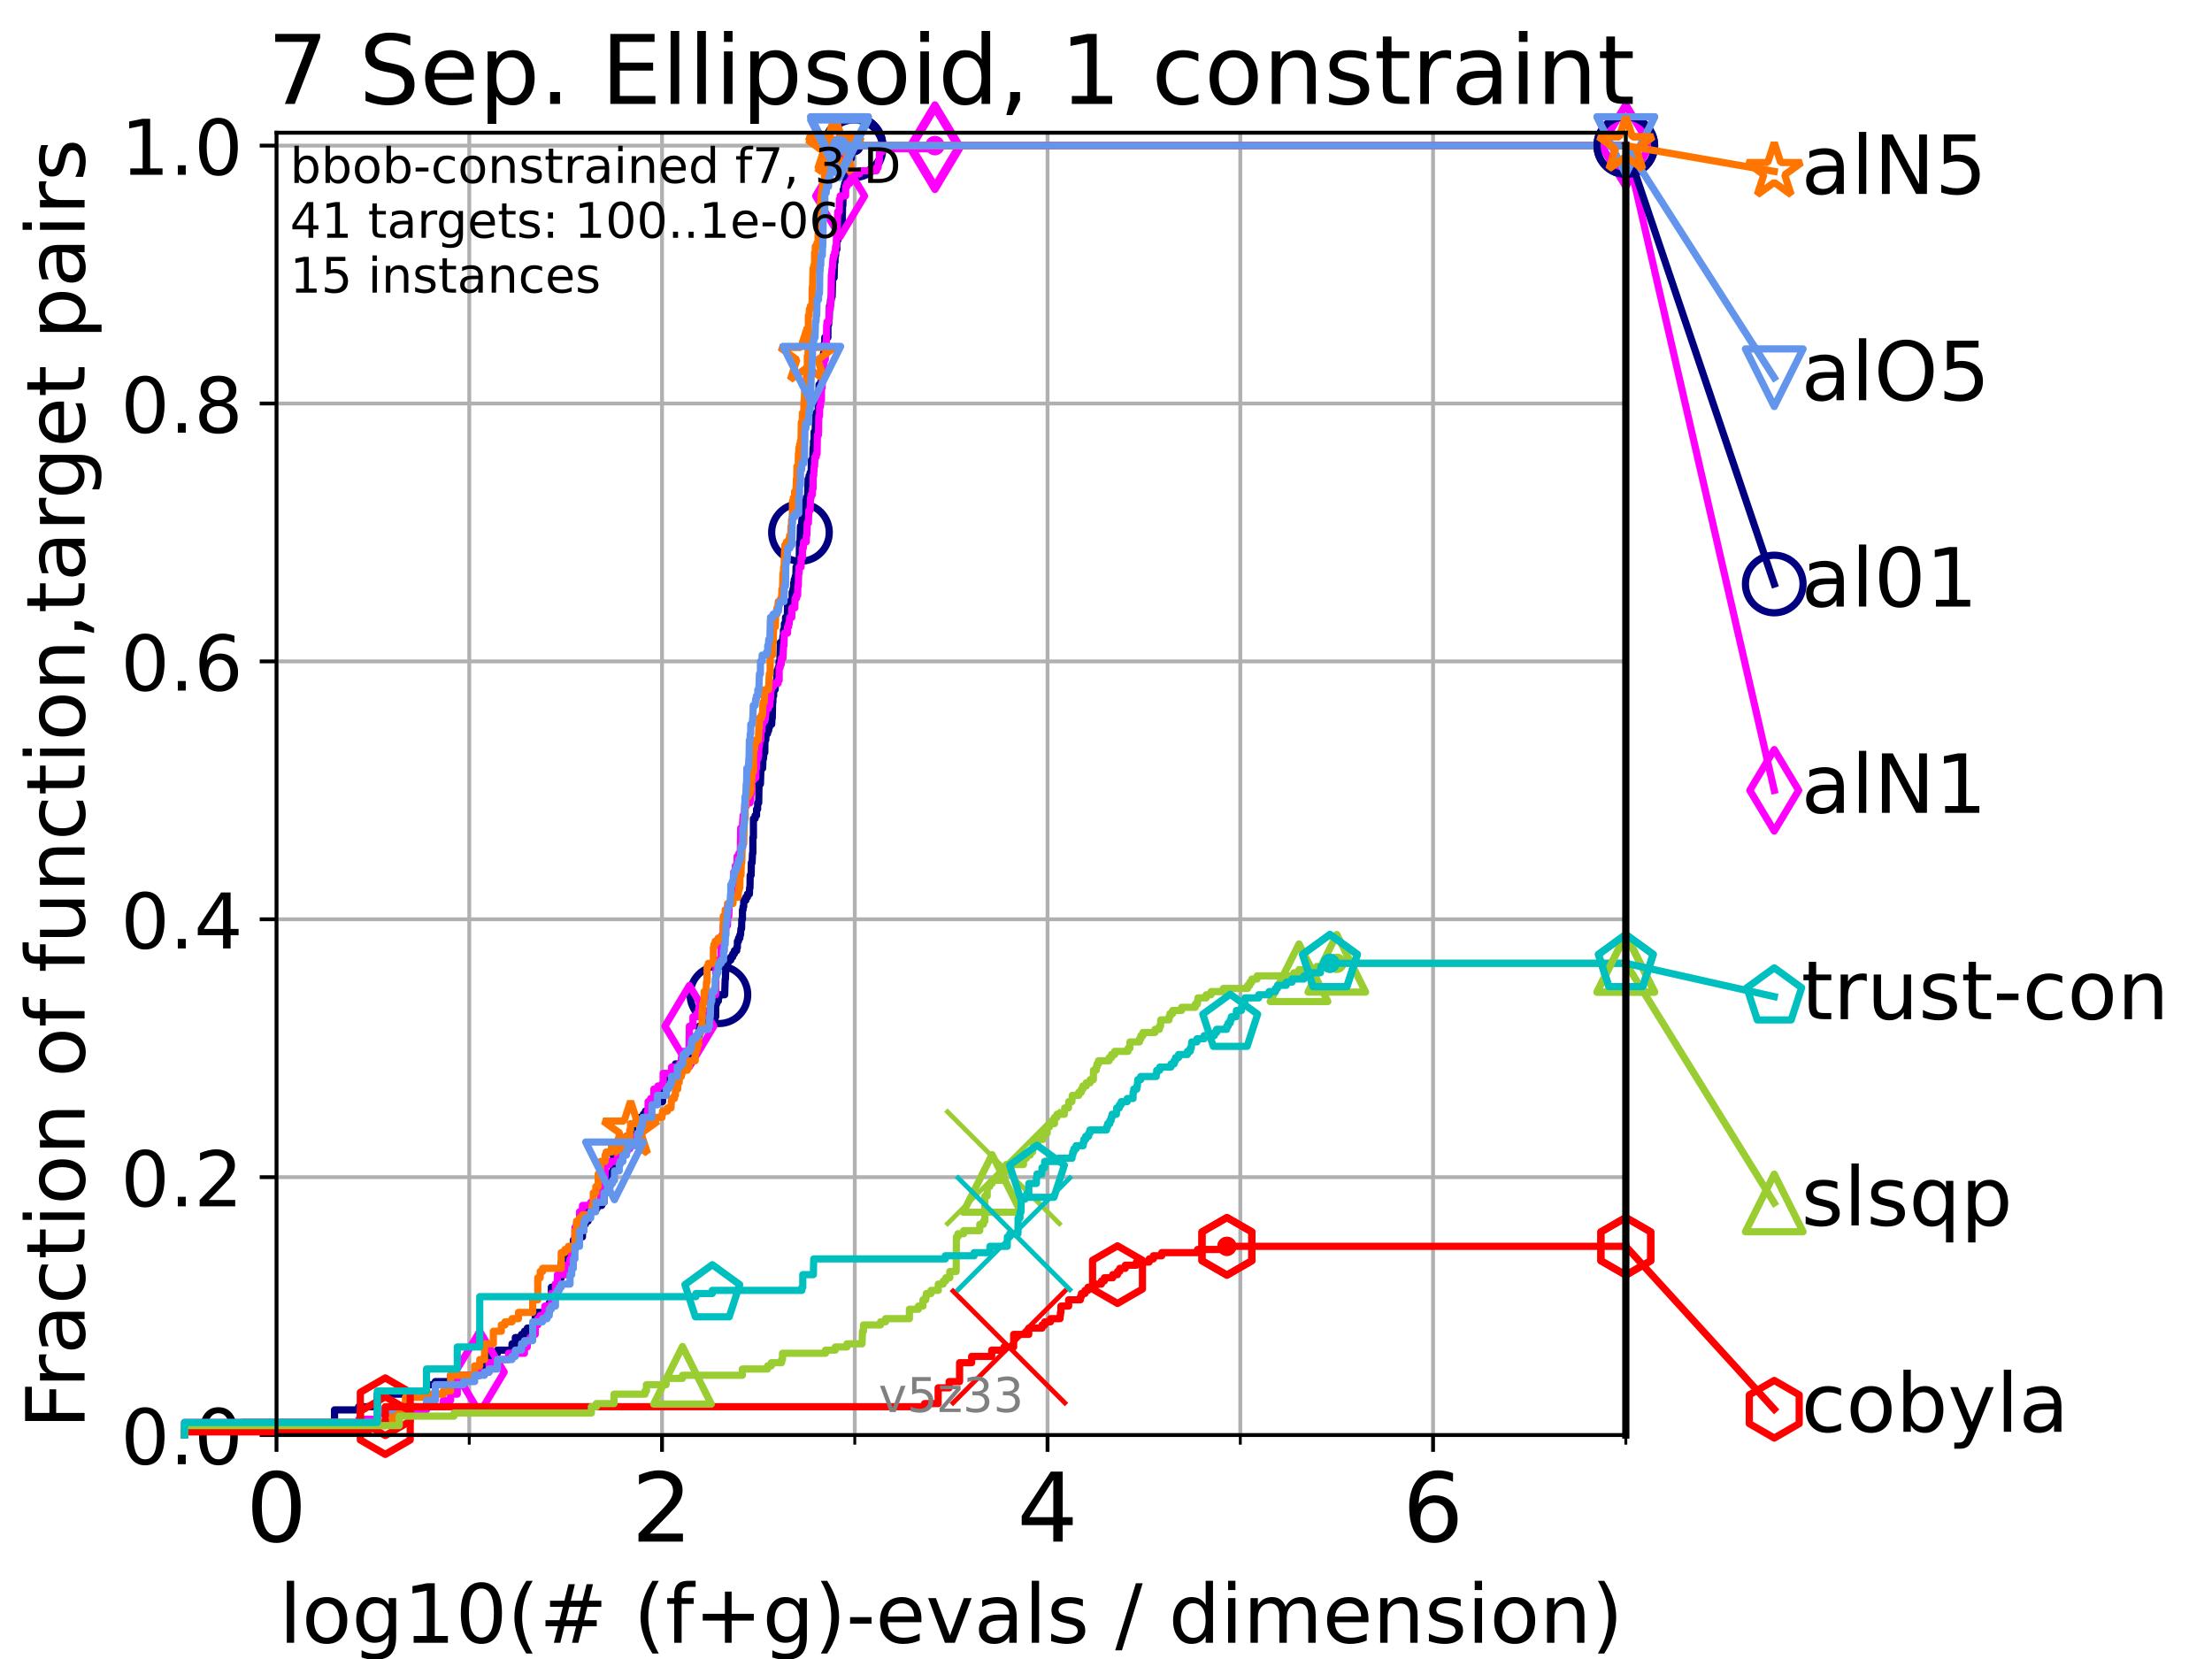 <?xml version="1.0" encoding="utf-8" standalone="no"?>
<!DOCTYPE svg PUBLIC "-//W3C//DTD SVG 1.1//EN"
  "http://www.w3.org/Graphics/SVG/1.1/DTD/svg11.dtd">
<!-- Created with matplotlib (https://matplotlib.org/) -->
<svg height="345.6pt" version="1.1" viewBox="0 0 460.8 345.6" width="460.8pt" xmlns="http://www.w3.org/2000/svg" xmlns:xlink="http://www.w3.org/1999/xlink">
 <defs>
  <style type="text/css">*{stroke-linecap:butt;stroke-linejoin:round;}</style>
 </defs>
 <g id="figure_1">
  <g id="patch_1">
   <path d="M 0 345.6 
L 460.8 345.6 
L 460.8 0 
L 0 0 
z
" style="fill:#ffffff;"/>
  </g>
  <g id="axes_1">
   <g id="patch_2">
    <path d="M 57.6 298.944 
L 338.688 298.944 
L 338.688 27.648 
L 57.6 27.648 
z
" style="fill:#ffffff;"/>
   </g>
   <g id="matplotlib.axis_1">
    <g id="xtick_1">
     <g id="line2d_1">
      <path clip-path="url(#p196de3334a)" d="M 57.6 298.944 
L 57.6 27.648 
" style="fill:none;stroke:#b0b0b0;stroke-linecap:square;stroke-width:0.8;"/>
     </g>
     <g id="line2d_2">
      <defs>
       <path d="M 0 0 
L 0 3.5 
" id="m72b2e2dc45" style="stroke:#000000;stroke-width:0.8;"/>
      </defs>
      <g>
       <use style="stroke:#000000;stroke-width:0.8;" x="57.6" xlink:href="#m72b2e2dc45" y="298.944"/>
      </g>
     </g>
     <g id="text_1">
      <!-- 0 -->
      <g transform="translate(51.237 321.141)scale(0.2 -0.2)">
       <defs>
        <path d="M 31.781 66.406 
Q 24.172 66.406 20.328 58.906 
Q 16.5 51.422 16.5 36.375 
Q 16.5 21.391 20.328 13.891 
Q 24.172 6.391 31.781 6.391 
Q 39.453 6.391 43.281 13.891 
Q 47.125 21.391 47.125 36.375 
Q 47.125 51.422 43.281 58.906 
Q 39.453 66.406 31.781 66.406 
z
M 31.781 74.219 
Q 44.047 74.219 50.516 64.516 
Q 56.984 54.828 56.984 36.375 
Q 56.984 17.969 50.516 8.266 
Q 44.047 -1.422 31.781 -1.422 
Q 19.531 -1.422 13.062 8.266 
Q 6.594 17.969 6.594 36.375 
Q 6.594 54.828 13.062 64.516 
Q 19.531 74.219 31.781 74.219 
z
" id="DejaVuSans-48"/>
       </defs>
       <use xlink:href="#DejaVuSans-48"/>
      </g>
     </g>
    </g>
    <g id="xtick_2">
     <g id="line2d_3">
      <path clip-path="url(#p196de3334a)" d="M 137.911 298.944 
L 137.911 27.648 
" style="fill:none;stroke:#b0b0b0;stroke-linecap:square;stroke-width:0.8;"/>
     </g>
     <g id="line2d_4">
      <g>
       <use style="stroke:#000000;stroke-width:0.8;" x="137.911" xlink:href="#m72b2e2dc45" y="298.944"/>
      </g>
     </g>
     <g id="text_2">
      <!-- 2 -->
      <g transform="translate(131.548 321.141)scale(0.2 -0.2)">
       <defs>
        <path d="M 19.188 8.297 
L 53.609 8.297 
L 53.609 0 
L 7.328 0 
L 7.328 8.297 
Q 12.938 14.109 22.625 23.891 
Q 32.328 33.688 34.812 36.531 
Q 39.547 41.844 41.422 45.531 
Q 43.312 49.219 43.312 52.781 
Q 43.312 58.594 39.234 62.25 
Q 35.156 65.922 28.609 65.922 
Q 23.969 65.922 18.812 64.312 
Q 13.672 62.703 7.812 59.422 
L 7.812 69.391 
Q 13.766 71.781 18.938 73 
Q 24.125 74.219 28.422 74.219 
Q 39.75 74.219 46.484 68.547 
Q 53.219 62.891 53.219 53.422 
Q 53.219 48.922 51.531 44.891 
Q 49.859 40.875 45.406 35.406 
Q 44.188 33.984 37.641 27.219 
Q 31.109 20.453 19.188 8.297 
z
" id="DejaVuSans-50"/>
       </defs>
       <use xlink:href="#DejaVuSans-50"/>
      </g>
     </g>
    </g>
    <g id="xtick_3">
     <g id="line2d_5">
      <path clip-path="url(#p196de3334a)" d="M 218.222 298.944 
L 218.222 27.648 
" style="fill:none;stroke:#b0b0b0;stroke-linecap:square;stroke-width:0.8;"/>
     </g>
     <g id="line2d_6">
      <g>
       <use style="stroke:#000000;stroke-width:0.8;" x="218.222" xlink:href="#m72b2e2dc45" y="298.944"/>
      </g>
     </g>
     <g id="text_3">
      <!-- 4 -->
      <g transform="translate(211.859 321.141)scale(0.2 -0.2)">
       <defs>
        <path d="M 37.797 64.312 
L 12.891 25.391 
L 37.797 25.391 
z
M 35.203 72.906 
L 47.609 72.906 
L 47.609 25.391 
L 58.016 25.391 
L 58.016 17.188 
L 47.609 17.188 
L 47.609 0 
L 37.797 0 
L 37.797 17.188 
L 4.891 17.188 
L 4.891 26.703 
z
" id="DejaVuSans-52"/>
       </defs>
       <use xlink:href="#DejaVuSans-52"/>
      </g>
     </g>
    </g>
    <g id="xtick_4">
     <g id="line2d_7">
      <path clip-path="url(#p196de3334a)" d="M 298.533 298.944 
L 298.533 27.648 
" style="fill:none;stroke:#b0b0b0;stroke-linecap:square;stroke-width:0.8;"/>
     </g>
     <g id="line2d_8">
      <g>
       <use style="stroke:#000000;stroke-width:0.8;" x="298.533" xlink:href="#m72b2e2dc45" y="298.944"/>
      </g>
     </g>
     <g id="text_4">
      <!-- 6 -->
      <g transform="translate(292.17 321.141)scale(0.2 -0.2)">
       <defs>
        <path d="M 33.016 40.375 
Q 26.375 40.375 22.484 35.828 
Q 18.609 31.297 18.609 23.391 
Q 18.609 15.531 22.484 10.953 
Q 26.375 6.391 33.016 6.391 
Q 39.656 6.391 43.531 10.953 
Q 47.406 15.531 47.406 23.391 
Q 47.406 31.297 43.531 35.828 
Q 39.656 40.375 33.016 40.375 
z
M 52.594 71.297 
L 52.594 62.312 
Q 48.875 64.062 45.094 64.984 
Q 41.312 65.922 37.594 65.922 
Q 27.828 65.922 22.672 59.328 
Q 17.531 52.734 16.797 39.406 
Q 19.672 43.656 24.016 45.922 
Q 28.375 48.188 33.594 48.188 
Q 44.578 48.188 50.953 41.516 
Q 57.328 34.859 57.328 23.391 
Q 57.328 12.156 50.688 5.359 
Q 44.047 -1.422 33.016 -1.422 
Q 20.359 -1.422 13.672 8.266 
Q 6.984 17.969 6.984 36.375 
Q 6.984 53.656 15.188 63.938 
Q 23.391 74.219 37.203 74.219 
Q 40.922 74.219 44.703 73.484 
Q 48.484 72.75 52.594 71.297 
z
" id="DejaVuSans-54"/>
       </defs>
       <use xlink:href="#DejaVuSans-54"/>
      </g>
     </g>
    </g>
    <g id="xtick_5">
     <g id="line2d_9">
      <path clip-path="url(#p196de3334a)" d="M 97.755 298.944 
L 97.755 27.648 
" style="fill:none;stroke:#b0b0b0;stroke-linecap:square;stroke-width:0.8;"/>
     </g>
     <g id="line2d_10">
      <defs>
       <path d="M 0 0 
L 0 2 
" id="m9b1684974b" style="stroke:#000000;stroke-width:0.6;"/>
      </defs>
      <g>
       <use style="stroke:#000000;stroke-width:0.6;" x="97.755" xlink:href="#m9b1684974b" y="298.944"/>
      </g>
     </g>
    </g>
    <g id="xtick_6">
     <g id="line2d_11">
      <path clip-path="url(#p196de3334a)" d="M 178.066 298.944 
L 178.066 27.648 
" style="fill:none;stroke:#b0b0b0;stroke-linecap:square;stroke-width:0.8;"/>
     </g>
     <g id="line2d_12">
      <g>
       <use style="stroke:#000000;stroke-width:0.6;" x="178.066" xlink:href="#m9b1684974b" y="298.944"/>
      </g>
     </g>
    </g>
    <g id="xtick_7">
     <g id="line2d_13">
      <path clip-path="url(#p196de3334a)" d="M 258.377 298.944 
L 258.377 27.648 
" style="fill:none;stroke:#b0b0b0;stroke-linecap:square;stroke-width:0.8;"/>
     </g>
     <g id="line2d_14">
      <g>
       <use style="stroke:#000000;stroke-width:0.6;" x="258.377" xlink:href="#m9b1684974b" y="298.944"/>
      </g>
     </g>
    </g>
    <g id="xtick_8">
     <g id="line2d_15">
      <path clip-path="url(#p196de3334a)" d="M 338.688 298.944 
L 338.688 27.648 
" style="fill:none;stroke:#b0b0b0;stroke-linecap:square;stroke-width:0.8;"/>
     </g>
     <g id="line2d_16">
      <g>
       <use style="stroke:#000000;stroke-width:0.6;" x="338.688" xlink:href="#m9b1684974b" y="298.944"/>
      </g>
     </g>
    </g>
    <g id="text_5">
     <!-- log10(# (f+g)-evals / dimension) -->
     <g transform="translate(58.145 342.218)scale(0.17 -0.17)">
      <defs>
       <path d="M 9.422 75.984 
L 18.406 75.984 
L 18.406 0 
L 9.422 0 
z
" id="DejaVuSans-108"/>
       <path d="M 30.609 48.391 
Q 23.391 48.391 19.188 42.75 
Q 14.984 37.109 14.984 27.297 
Q 14.984 17.484 19.156 11.844 
Q 23.344 6.203 30.609 6.203 
Q 37.797 6.203 41.984 11.859 
Q 46.188 17.531 46.188 27.297 
Q 46.188 37.016 41.984 42.703 
Q 37.797 48.391 30.609 48.391 
z
M 30.609 56 
Q 42.328 56 49.016 48.375 
Q 55.719 40.766 55.719 27.297 
Q 55.719 13.875 49.016 6.219 
Q 42.328 -1.422 30.609 -1.422 
Q 18.844 -1.422 12.172 6.219 
Q 5.516 13.875 5.516 27.297 
Q 5.516 40.766 12.172 48.375 
Q 18.844 56 30.609 56 
z
" id="DejaVuSans-111"/>
       <path d="M 45.406 27.984 
Q 45.406 37.75 41.375 43.109 
Q 37.359 48.484 30.078 48.484 
Q 22.859 48.484 18.828 43.109 
Q 14.797 37.75 14.797 27.984 
Q 14.797 18.266 18.828 12.891 
Q 22.859 7.516 30.078 7.516 
Q 37.359 7.516 41.375 12.891 
Q 45.406 18.266 45.406 27.984 
z
M 54.391 6.781 
Q 54.391 -7.172 48.188 -13.984 
Q 42 -20.797 29.203 -20.797 
Q 24.469 -20.797 20.266 -20.094 
Q 16.062 -19.391 12.109 -17.922 
L 12.109 -9.188 
Q 16.062 -11.328 19.922 -12.344 
Q 23.781 -13.375 27.781 -13.375 
Q 36.625 -13.375 41.016 -8.766 
Q 45.406 -4.156 45.406 5.172 
L 45.406 9.625 
Q 42.625 4.781 38.281 2.391 
Q 33.938 0 27.875 0 
Q 17.828 0 11.672 7.656 
Q 5.516 15.328 5.516 27.984 
Q 5.516 40.672 11.672 48.328 
Q 17.828 56 27.875 56 
Q 33.938 56 38.281 53.609 
Q 42.625 51.219 45.406 46.391 
L 45.406 54.688 
L 54.391 54.688 
z
" id="DejaVuSans-103"/>
       <path d="M 12.406 8.297 
L 28.516 8.297 
L 28.516 63.922 
L 10.984 60.406 
L 10.984 69.391 
L 28.422 72.906 
L 38.281 72.906 
L 38.281 8.297 
L 54.391 8.297 
L 54.391 0 
L 12.406 0 
z
" id="DejaVuSans-49"/>
       <path d="M 31 75.875 
Q 24.469 64.656 21.281 53.656 
Q 18.109 42.672 18.109 31.391 
Q 18.109 20.125 21.312 9.062 
Q 24.516 -2 31 -13.188 
L 23.188 -13.188 
Q 15.875 -1.703 12.234 9.375 
Q 8.594 20.453 8.594 31.391 
Q 8.594 42.281 12.203 53.312 
Q 15.828 64.359 23.188 75.875 
z
" id="DejaVuSans-40"/>
       <path d="M 51.125 44 
L 36.922 44 
L 32.812 27.688 
L 47.125 27.688 
z
M 43.797 71.781 
L 38.719 51.516 
L 52.984 51.516 
L 58.109 71.781 
L 65.922 71.781 
L 60.891 51.516 
L 76.125 51.516 
L 76.125 44 
L 58.984 44 
L 54.984 27.688 
L 70.516 27.688 
L 70.516 20.219 
L 53.078 20.219 
L 48 0 
L 40.188 0 
L 45.219 20.219 
L 30.906 20.219 
L 25.875 0 
L 18.016 0 
L 23.094 20.219 
L 7.719 20.219 
L 7.719 27.688 
L 24.906 27.688 
L 29 44 
L 13.281 44 
L 13.281 51.516 
L 30.906 51.516 
L 35.891 71.781 
z
" id="DejaVuSans-35"/>
       <path id="DejaVuSans-32"/>
       <path d="M 37.109 75.984 
L 37.109 68.5 
L 28.516 68.5 
Q 23.688 68.5 21.797 66.547 
Q 19.922 64.594 19.922 59.516 
L 19.922 54.688 
L 34.719 54.688 
L 34.719 47.703 
L 19.922 47.703 
L 19.922 0 
L 10.891 0 
L 10.891 47.703 
L 2.297 47.703 
L 2.297 54.688 
L 10.891 54.688 
L 10.891 58.5 
Q 10.891 67.625 15.141 71.797 
Q 19.391 75.984 28.609 75.984 
z
" id="DejaVuSans-102"/>
       <path d="M 46 62.703 
L 46 35.5 
L 73.188 35.5 
L 73.188 27.203 
L 46 27.203 
L 46 0 
L 37.797 0 
L 37.797 27.203 
L 10.594 27.203 
L 10.594 35.5 
L 37.797 35.5 
L 37.797 62.703 
z
" id="DejaVuSans-43"/>
       <path d="M 8.016 75.875 
L 15.828 75.875 
Q 23.141 64.359 26.781 53.312 
Q 30.422 42.281 30.422 31.391 
Q 30.422 20.453 26.781 9.375 
Q 23.141 -1.703 15.828 -13.188 
L 8.016 -13.188 
Q 14.5 -2 17.703 9.062 
Q 20.906 20.125 20.906 31.391 
Q 20.906 42.672 17.703 53.656 
Q 14.5 64.656 8.016 75.875 
z
" id="DejaVuSans-41"/>
       <path d="M 4.891 31.391 
L 31.203 31.391 
L 31.203 23.391 
L 4.891 23.391 
z
" id="DejaVuSans-45"/>
       <path d="M 56.203 29.594 
L 56.203 25.203 
L 14.891 25.203 
Q 15.484 15.922 20.484 11.062 
Q 25.484 6.203 34.422 6.203 
Q 39.594 6.203 44.453 7.469 
Q 49.312 8.734 54.109 11.281 
L 54.109 2.781 
Q 49.266 0.734 44.188 -0.344 
Q 39.109 -1.422 33.891 -1.422 
Q 20.797 -1.422 13.156 6.188 
Q 5.516 13.812 5.516 26.812 
Q 5.516 40.234 12.766 48.109 
Q 20.016 56 32.328 56 
Q 43.359 56 49.781 48.891 
Q 56.203 41.797 56.203 29.594 
z
M 47.219 32.234 
Q 47.125 39.594 43.094 43.984 
Q 39.062 48.391 32.422 48.391 
Q 24.906 48.391 20.391 44.141 
Q 15.875 39.891 15.188 32.172 
z
" id="DejaVuSans-101"/>
       <path d="M 2.984 54.688 
L 12.5 54.688 
L 29.594 8.797 
L 46.688 54.688 
L 56.203 54.688 
L 35.688 0 
L 23.484 0 
z
" id="DejaVuSans-118"/>
       <path d="M 34.281 27.484 
Q 23.391 27.484 19.188 25 
Q 14.984 22.516 14.984 16.5 
Q 14.984 11.719 18.141 8.906 
Q 21.297 6.109 26.703 6.109 
Q 34.188 6.109 38.703 11.406 
Q 43.219 16.703 43.219 25.484 
L 43.219 27.484 
z
M 52.203 31.203 
L 52.203 0 
L 43.219 0 
L 43.219 8.297 
Q 40.141 3.328 35.547 0.953 
Q 30.953 -1.422 24.312 -1.422 
Q 15.922 -1.422 10.953 3.297 
Q 6 8.016 6 15.922 
Q 6 25.141 12.172 29.828 
Q 18.359 34.516 30.609 34.516 
L 43.219 34.516 
L 43.219 35.406 
Q 43.219 41.609 39.141 45 
Q 35.062 48.391 27.688 48.391 
Q 23 48.391 18.547 47.266 
Q 14.109 46.141 10.016 43.891 
L 10.016 52.203 
Q 14.938 54.109 19.578 55.047 
Q 24.219 56 28.609 56 
Q 40.484 56 46.344 49.844 
Q 52.203 43.703 52.203 31.203 
z
" id="DejaVuSans-97"/>
       <path d="M 44.281 53.078 
L 44.281 44.578 
Q 40.484 46.531 36.375 47.5 
Q 32.281 48.484 27.875 48.484 
Q 21.188 48.484 17.844 46.438 
Q 14.5 44.391 14.5 40.281 
Q 14.5 37.156 16.891 35.375 
Q 19.281 33.594 26.516 31.984 
L 29.594 31.297 
Q 39.156 29.25 43.188 25.516 
Q 47.219 21.781 47.219 15.094 
Q 47.219 7.469 41.188 3.016 
Q 35.156 -1.422 24.609 -1.422 
Q 20.219 -1.422 15.453 -0.562 
Q 10.688 0.297 5.422 2 
L 5.422 11.281 
Q 10.406 8.688 15.234 7.391 
Q 20.062 6.109 24.812 6.109 
Q 31.156 6.109 34.562 8.281 
Q 37.984 10.453 37.984 14.406 
Q 37.984 18.062 35.516 20.016 
Q 33.062 21.969 24.703 23.781 
L 21.578 24.516 
Q 13.234 26.266 9.516 29.906 
Q 5.812 33.547 5.812 39.891 
Q 5.812 47.609 11.281 51.797 
Q 16.75 56 26.812 56 
Q 31.781 56 36.172 55.266 
Q 40.578 54.547 44.281 53.078 
z
" id="DejaVuSans-115"/>
       <path d="M 25.391 72.906 
L 33.688 72.906 
L 8.297 -9.281 
L 0 -9.281 
z
" id="DejaVuSans-47"/>
       <path d="M 45.406 46.391 
L 45.406 75.984 
L 54.391 75.984 
L 54.391 0 
L 45.406 0 
L 45.406 8.203 
Q 42.578 3.328 38.25 0.953 
Q 33.938 -1.422 27.875 -1.422 
Q 17.969 -1.422 11.734 6.484 
Q 5.516 14.406 5.516 27.297 
Q 5.516 40.188 11.734 48.094 
Q 17.969 56 27.875 56 
Q 33.938 56 38.25 53.625 
Q 42.578 51.266 45.406 46.391 
z
M 14.797 27.297 
Q 14.797 17.391 18.875 11.75 
Q 22.953 6.109 30.078 6.109 
Q 37.203 6.109 41.297 11.75 
Q 45.406 17.391 45.406 27.297 
Q 45.406 37.203 41.297 42.844 
Q 37.203 48.484 30.078 48.484 
Q 22.953 48.484 18.875 42.844 
Q 14.797 37.203 14.797 27.297 
z
" id="DejaVuSans-100"/>
       <path d="M 9.422 54.688 
L 18.406 54.688 
L 18.406 0 
L 9.422 0 
z
M 9.422 75.984 
L 18.406 75.984 
L 18.406 64.594 
L 9.422 64.594 
z
" id="DejaVuSans-105"/>
       <path d="M 52 44.188 
Q 55.375 50.25 60.062 53.125 
Q 64.75 56 71.094 56 
Q 79.641 56 84.281 50.016 
Q 88.922 44.047 88.922 33.016 
L 88.922 0 
L 79.891 0 
L 79.891 32.719 
Q 79.891 40.578 77.094 44.375 
Q 74.312 48.188 68.609 48.188 
Q 61.625 48.188 57.562 43.547 
Q 53.516 38.922 53.516 30.906 
L 53.516 0 
L 44.484 0 
L 44.484 32.719 
Q 44.484 40.625 41.703 44.406 
Q 38.922 48.188 33.109 48.188 
Q 26.219 48.188 22.156 43.531 
Q 18.109 38.875 18.109 30.906 
L 18.109 0 
L 9.078 0 
L 9.078 54.688 
L 18.109 54.688 
L 18.109 46.188 
Q 21.188 51.219 25.484 53.609 
Q 29.781 56 35.688 56 
Q 41.656 56 45.828 52.969 
Q 50 49.953 52 44.188 
z
" id="DejaVuSans-109"/>
       <path d="M 54.891 33.016 
L 54.891 0 
L 45.906 0 
L 45.906 32.719 
Q 45.906 40.484 42.875 44.328 
Q 39.844 48.188 33.797 48.188 
Q 26.516 48.188 22.312 43.547 
Q 18.109 38.922 18.109 30.906 
L 18.109 0 
L 9.078 0 
L 9.078 54.688 
L 18.109 54.688 
L 18.109 46.188 
Q 21.344 51.125 25.703 53.562 
Q 30.078 56 35.797 56 
Q 45.219 56 50.047 50.172 
Q 54.891 44.344 54.891 33.016 
z
" id="DejaVuSans-110"/>
      </defs>
      <use xlink:href="#DejaVuSans-108"/>
      <use x="27.783" xlink:href="#DejaVuSans-111"/>
      <use x="88.965" xlink:href="#DejaVuSans-103"/>
      <use x="152.441" xlink:href="#DejaVuSans-49"/>
      <use x="216.064" xlink:href="#DejaVuSans-48"/>
      <use x="279.688" xlink:href="#DejaVuSans-40"/>
      <use x="318.701" xlink:href="#DejaVuSans-35"/>
      <use x="402.49" xlink:href="#DejaVuSans-32"/>
      <use x="434.277" xlink:href="#DejaVuSans-40"/>
      <use x="473.291" xlink:href="#DejaVuSans-102"/>
      <use x="508.496" xlink:href="#DejaVuSans-43"/>
      <use x="592.285" xlink:href="#DejaVuSans-103"/>
      <use x="655.762" xlink:href="#DejaVuSans-41"/>
      <use x="694.775" xlink:href="#DejaVuSans-45"/>
      <use x="730.859" xlink:href="#DejaVuSans-101"/>
      <use x="792.383" xlink:href="#DejaVuSans-118"/>
      <use x="851.562" xlink:href="#DejaVuSans-97"/>
      <use x="912.842" xlink:href="#DejaVuSans-108"/>
      <use x="940.625" xlink:href="#DejaVuSans-115"/>
      <use x="992.725" xlink:href="#DejaVuSans-32"/>
      <use x="1024.512" xlink:href="#DejaVuSans-47"/>
      <use x="1058.203" xlink:href="#DejaVuSans-32"/>
      <use x="1089.99" xlink:href="#DejaVuSans-100"/>
      <use x="1153.467" xlink:href="#DejaVuSans-105"/>
      <use x="1181.25" xlink:href="#DejaVuSans-109"/>
      <use x="1278.662" xlink:href="#DejaVuSans-101"/>
      <use x="1340.186" xlink:href="#DejaVuSans-110"/>
      <use x="1403.564" xlink:href="#DejaVuSans-115"/>
      <use x="1455.664" xlink:href="#DejaVuSans-105"/>
      <use x="1483.447" xlink:href="#DejaVuSans-111"/>
      <use x="1544.629" xlink:href="#DejaVuSans-110"/>
      <use x="1608.008" xlink:href="#DejaVuSans-41"/>
     </g>
    </g>
   </g>
   <g id="matplotlib.axis_2">
    <g id="ytick_1">
     <g id="line2d_17">
      <path clip-path="url(#p196de3334a)" d="M 57.6 298.944 
L 338.688 298.944 
" style="fill:none;stroke:#b0b0b0;stroke-linecap:square;stroke-width:0.8;"/>
     </g>
     <g id="line2d_18">
      <defs>
       <path d="M 0 0 
L -3.5 0 
" id="m861b2b10d2" style="stroke:#000000;stroke-width:0.8;"/>
      </defs>
      <g>
       <use style="stroke:#000000;stroke-width:0.8;" x="57.6" xlink:href="#m861b2b10d2" y="298.944"/>
      </g>
     </g>
     <g id="text_6">
      <!-- 0.0 -->
      <g transform="translate(25.155 305.023)scale(0.16 -0.16)">
       <defs>
        <path d="M 10.688 12.406 
L 21 12.406 
L 21 0 
L 10.688 0 
z
" id="DejaVuSans-46"/>
       </defs>
       <use xlink:href="#DejaVuSans-48"/>
       <use x="63.623" xlink:href="#DejaVuSans-46"/>
       <use x="95.41" xlink:href="#DejaVuSans-48"/>
      </g>
     </g>
    </g>
    <g id="ytick_2">
     <g id="line2d_19">
      <path clip-path="url(#p196de3334a)" d="M 57.6 245.222 
L 338.688 245.222 
" style="fill:none;stroke:#b0b0b0;stroke-linecap:square;stroke-width:0.8;"/>
     </g>
     <g id="line2d_20">
      <g>
       <use style="stroke:#000000;stroke-width:0.8;" x="57.6" xlink:href="#m861b2b10d2" y="245.222"/>
      </g>
     </g>
     <g id="text_7">
      <!-- 0.2 -->
      <g transform="translate(25.155 251.301)scale(0.16 -0.16)">
       <use xlink:href="#DejaVuSans-48"/>
       <use x="63.623" xlink:href="#DejaVuSans-46"/>
       <use x="95.41" xlink:href="#DejaVuSans-50"/>
      </g>
     </g>
    </g>
    <g id="ytick_3">
     <g id="line2d_21">
      <path clip-path="url(#p196de3334a)" d="M 57.6 191.5 
L 338.688 191.5 
" style="fill:none;stroke:#b0b0b0;stroke-linecap:square;stroke-width:0.8;"/>
     </g>
     <g id="line2d_22">
      <g>
       <use style="stroke:#000000;stroke-width:0.8;" x="57.6" xlink:href="#m861b2b10d2" y="191.5"/>
      </g>
     </g>
     <g id="text_8">
      <!-- 0.4 -->
      <g transform="translate(25.155 197.579)scale(0.16 -0.16)">
       <use xlink:href="#DejaVuSans-48"/>
       <use x="63.623" xlink:href="#DejaVuSans-46"/>
       <use x="95.41" xlink:href="#DejaVuSans-52"/>
      </g>
     </g>
    </g>
    <g id="ytick_4">
     <g id="line2d_23">
      <path clip-path="url(#p196de3334a)" d="M 57.6 137.778 
L 338.688 137.778 
" style="fill:none;stroke:#b0b0b0;stroke-linecap:square;stroke-width:0.8;"/>
     </g>
     <g id="line2d_24">
      <g>
       <use style="stroke:#000000;stroke-width:0.8;" x="57.6" xlink:href="#m861b2b10d2" y="137.778"/>
      </g>
     </g>
     <g id="text_9">
      <!-- 0.6 -->
      <g transform="translate(25.155 143.857)scale(0.16 -0.16)">
       <use xlink:href="#DejaVuSans-48"/>
       <use x="63.623" xlink:href="#DejaVuSans-46"/>
       <use x="95.41" xlink:href="#DejaVuSans-54"/>
      </g>
     </g>
    </g>
    <g id="ytick_5">
     <g id="line2d_25">
      <path clip-path="url(#p196de3334a)" d="M 57.6 84.056 
L 338.688 84.056 
" style="fill:none;stroke:#b0b0b0;stroke-linecap:square;stroke-width:0.8;"/>
     </g>
     <g id="line2d_26">
      <g>
       <use style="stroke:#000000;stroke-width:0.8;" x="57.6" xlink:href="#m861b2b10d2" y="84.056"/>
      </g>
     </g>
     <g id="text_10">
      <!-- 0.8 -->
      <g transform="translate(25.155 90.135)scale(0.16 -0.16)">
       <defs>
        <path d="M 31.781 34.625 
Q 24.75 34.625 20.719 30.859 
Q 16.703 27.094 16.703 20.516 
Q 16.703 13.922 20.719 10.156 
Q 24.75 6.391 31.781 6.391 
Q 38.812 6.391 42.859 10.172 
Q 46.922 13.969 46.922 20.516 
Q 46.922 27.094 42.891 30.859 
Q 38.875 34.625 31.781 34.625 
z
M 21.922 38.812 
Q 15.578 40.375 12.031 44.719 
Q 8.5 49.078 8.5 55.328 
Q 8.5 64.062 14.719 69.141 
Q 20.953 74.219 31.781 74.219 
Q 42.672 74.219 48.875 69.141 
Q 55.078 64.062 55.078 55.328 
Q 55.078 49.078 51.531 44.719 
Q 48 40.375 41.703 38.812 
Q 48.828 37.156 52.797 32.312 
Q 56.781 27.484 56.781 20.516 
Q 56.781 9.906 50.312 4.234 
Q 43.844 -1.422 31.781 -1.422 
Q 19.734 -1.422 13.25 4.234 
Q 6.781 9.906 6.781 20.516 
Q 6.781 27.484 10.781 32.312 
Q 14.797 37.156 21.922 38.812 
z
M 18.312 54.391 
Q 18.312 48.734 21.844 45.562 
Q 25.391 42.391 31.781 42.391 
Q 38.141 42.391 41.719 45.562 
Q 45.312 48.734 45.312 54.391 
Q 45.312 60.062 41.719 63.234 
Q 38.141 66.406 31.781 66.406 
Q 25.391 66.406 21.844 63.234 
Q 18.312 60.062 18.312 54.391 
z
" id="DejaVuSans-56"/>
       </defs>
       <use xlink:href="#DejaVuSans-48"/>
       <use x="63.623" xlink:href="#DejaVuSans-46"/>
       <use x="95.41" xlink:href="#DejaVuSans-56"/>
      </g>
     </g>
    </g>
    <g id="ytick_6">
     <g id="line2d_27">
      <path clip-path="url(#p196de3334a)" d="M 57.6 30.334 
L 338.688 30.334 
" style="fill:none;stroke:#b0b0b0;stroke-linecap:square;stroke-width:0.8;"/>
     </g>
     <g id="line2d_28">
      <g>
       <use style="stroke:#000000;stroke-width:0.8;" x="57.6" xlink:href="#m861b2b10d2" y="30.334"/>
      </g>
     </g>
     <g id="text_11">
      <!-- 1.0 -->
      <g transform="translate(25.155 36.413)scale(0.16 -0.16)">
       <use xlink:href="#DejaVuSans-49"/>
       <use x="63.623" xlink:href="#DejaVuSans-46"/>
       <use x="95.41" xlink:href="#DejaVuSans-48"/>
      </g>
     </g>
    </g>
    <g id="text_12">
     <!-- Fraction of function,target pairs -->
     <g transform="translate(17.62 297.681)rotate(-90)scale(0.17 -0.17)">
      <defs>
       <path d="M 9.812 72.906 
L 51.703 72.906 
L 51.703 64.594 
L 19.672 64.594 
L 19.672 43.109 
L 48.578 43.109 
L 48.578 34.812 
L 19.672 34.812 
L 19.672 0 
L 9.812 0 
z
" id="DejaVuSans-70"/>
       <path d="M 41.109 46.297 
Q 39.594 47.172 37.812 47.578 
Q 36.031 48 33.891 48 
Q 26.266 48 22.188 43.047 
Q 18.109 38.094 18.109 28.812 
L 18.109 0 
L 9.078 0 
L 9.078 54.688 
L 18.109 54.688 
L 18.109 46.188 
Q 20.953 51.172 25.484 53.578 
Q 30.031 56 36.531 56 
Q 37.453 56 38.578 55.875 
Q 39.703 55.766 41.062 55.516 
z
" id="DejaVuSans-114"/>
       <path d="M 48.781 52.594 
L 48.781 44.188 
Q 44.969 46.297 41.141 47.344 
Q 37.312 48.391 33.406 48.391 
Q 24.656 48.391 19.812 42.844 
Q 14.984 37.312 14.984 27.297 
Q 14.984 17.281 19.812 11.734 
Q 24.656 6.203 33.406 6.203 
Q 37.312 6.203 41.141 7.25 
Q 44.969 8.297 48.781 10.406 
L 48.781 2.094 
Q 45.016 0.344 40.984 -0.531 
Q 36.969 -1.422 32.422 -1.422 
Q 20.062 -1.422 12.781 6.344 
Q 5.516 14.109 5.516 27.297 
Q 5.516 40.672 12.859 48.328 
Q 20.219 56 33.016 56 
Q 37.156 56 41.109 55.141 
Q 45.062 54.297 48.781 52.594 
z
" id="DejaVuSans-99"/>
       <path d="M 18.312 70.219 
L 18.312 54.688 
L 36.812 54.688 
L 36.812 47.703 
L 18.312 47.703 
L 18.312 18.016 
Q 18.312 11.328 20.141 9.422 
Q 21.969 7.516 27.594 7.516 
L 36.812 7.516 
L 36.812 0 
L 27.594 0 
Q 17.188 0 13.234 3.875 
Q 9.281 7.766 9.281 18.016 
L 9.281 47.703 
L 2.688 47.703 
L 2.688 54.688 
L 9.281 54.688 
L 9.281 70.219 
z
" id="DejaVuSans-116"/>
       <path d="M 8.5 21.578 
L 8.5 54.688 
L 17.484 54.688 
L 17.484 21.922 
Q 17.484 14.156 20.5 10.266 
Q 23.531 6.391 29.594 6.391 
Q 36.859 6.391 41.078 11.031 
Q 45.312 15.672 45.312 23.688 
L 45.312 54.688 
L 54.297 54.688 
L 54.297 0 
L 45.312 0 
L 45.312 8.406 
Q 42.047 3.422 37.719 1 
Q 33.406 -1.422 27.688 -1.422 
Q 18.266 -1.422 13.375 4.438 
Q 8.5 10.297 8.5 21.578 
z
M 31.109 56 
z
" id="DejaVuSans-117"/>
       <path d="M 11.719 12.406 
L 22.016 12.406 
L 22.016 4 
L 14.016 -11.625 
L 7.719 -11.625 
L 11.719 4 
z
" id="DejaVuSans-44"/>
       <path d="M 18.109 8.203 
L 18.109 -20.797 
L 9.078 -20.797 
L 9.078 54.688 
L 18.109 54.688 
L 18.109 46.391 
Q 20.953 51.266 25.266 53.625 
Q 29.594 56 35.594 56 
Q 45.562 56 51.781 48.094 
Q 58.016 40.188 58.016 27.297 
Q 58.016 14.406 51.781 6.484 
Q 45.562 -1.422 35.594 -1.422 
Q 29.594 -1.422 25.266 0.953 
Q 20.953 3.328 18.109 8.203 
z
M 48.688 27.297 
Q 48.688 37.203 44.609 42.844 
Q 40.531 48.484 33.406 48.484 
Q 26.266 48.484 22.188 42.844 
Q 18.109 37.203 18.109 27.297 
Q 18.109 17.391 22.188 11.75 
Q 26.266 6.109 33.406 6.109 
Q 40.531 6.109 44.609 11.75 
Q 48.688 17.391 48.688 27.297 
z
" id="DejaVuSans-112"/>
      </defs>
      <use xlink:href="#DejaVuSans-70"/>
      <use x="50.27" xlink:href="#DejaVuSans-114"/>
      <use x="91.383" xlink:href="#DejaVuSans-97"/>
      <use x="152.662" xlink:href="#DejaVuSans-99"/>
      <use x="207.643" xlink:href="#DejaVuSans-116"/>
      <use x="246.852" xlink:href="#DejaVuSans-105"/>
      <use x="274.635" xlink:href="#DejaVuSans-111"/>
      <use x="335.816" xlink:href="#DejaVuSans-110"/>
      <use x="399.195" xlink:href="#DejaVuSans-32"/>
      <use x="430.982" xlink:href="#DejaVuSans-111"/>
      <use x="492.164" xlink:href="#DejaVuSans-102"/>
      <use x="527.369" xlink:href="#DejaVuSans-32"/>
      <use x="559.156" xlink:href="#DejaVuSans-102"/>
      <use x="594.361" xlink:href="#DejaVuSans-117"/>
      <use x="657.74" xlink:href="#DejaVuSans-110"/>
      <use x="721.119" xlink:href="#DejaVuSans-99"/>
      <use x="776.1" xlink:href="#DejaVuSans-116"/>
      <use x="815.309" xlink:href="#DejaVuSans-105"/>
      <use x="843.092" xlink:href="#DejaVuSans-111"/>
      <use x="904.273" xlink:href="#DejaVuSans-110"/>
      <use x="967.652" xlink:href="#DejaVuSans-44"/>
      <use x="999.439" xlink:href="#DejaVuSans-116"/>
      <use x="1038.648" xlink:href="#DejaVuSans-97"/>
      <use x="1099.928" xlink:href="#DejaVuSans-114"/>
      <use x="1139.291" xlink:href="#DejaVuSans-103"/>
      <use x="1202.768" xlink:href="#DejaVuSans-101"/>
      <use x="1264.291" xlink:href="#DejaVuSans-116"/>
      <use x="1303.5" xlink:href="#DejaVuSans-32"/>
      <use x="1335.287" xlink:href="#DejaVuSans-112"/>
      <use x="1398.764" xlink:href="#DejaVuSans-97"/>
      <use x="1460.043" xlink:href="#DejaVuSans-105"/>
      <use x="1487.826" xlink:href="#DejaVuSans-114"/>
      <use x="1528.939" xlink:href="#DejaVuSans-115"/>
     </g>
    </g>
   </g>
   <g id="line2d_29">
    <defs>
     <path d="M 0 1.5 
C 0.398 1.5 0.779 1.342 1.061 1.061 
C 1.342 0.779 1.5 0.398 1.5 0 
C 1.5 -0.398 1.342 -0.779 1.061 -1.061 
C 0.779 -1.342 0.398 -1.5 0 -1.5 
C -0.398 -1.5 -0.779 -1.342 -1.061 -1.061 
C -1.342 -0.779 -1.5 -0.398 -1.5 0 
C -1.5 0.398 -1.342 0.779 -1.061 1.061 
C -0.779 1.342 -0.398 1.5 0 1.5 
z
" id="m9b0f3f3c4e" style="stroke:#000080;"/>
    </defs>
    <g>
     <use style="fill:#000080;stroke:#000080;" x="177.903" xlink:href="#m9b0f3f3c4e" y="30.334"/>
     <use style="fill:#000080;stroke:#000080;" x="177.903" xlink:href="#m9b0f3f3c4e" y="30.334"/>
    </g>
   </g>
   <g id="line2d_30">
    <path d="M 38.441 298.944 
L 38.441 297.634 
L 50.529 297.634 
L 50.529 296.323 
L 69.688 296.323 
L 69.688 293.703 
L 74.705 293.703 
L 74.705 293.048 
L 78.596 293.048 
L 78.596 290.427 
L 88.847 290.427 
L 88.847 288.462 
L 90.684 288.462 
L 90.684 287.807 
L 93.864 287.807 
L 93.864 286.496 
L 99.938 286.496 
L 99.938 285.841 
L 100.935 285.841 
L 100.935 283.22 
L 101.878 283.22 
L 101.878 281.91 
L 103.623 281.91 
L 103.623 281.255 
L 106.664 281.255 
L 106.664 279.945 
L 107.348 279.945 
L 107.348 278.634 
L 108.64 278.634 
L 108.64 277.979 
L 109.252 277.979 
L 109.252 277.324 
L 109.843 277.324 
L 109.843 276.669 
L 111.506 276.669 
L 111.506 273.393 
L 114.419 273.393 
L 114.419 271.428 
L 114.86 271.428 
L 114.86 268.152 
L 115.711 268.152 
L 115.711 267.497 
L 116.122 267.497 
L 116.122 266.187 
L 116.914 266.187 
L 116.914 262.911 
L 117.298 262.911 
L 117.298 261.601 
L 119.097 261.601 
L 119.097 260.29 
L 119.436 260.29 
L 119.436 258.325 
L 119.768 258.325 
L 119.768 257.67 
L 121.34 257.67 
L 121.34 256.36 
L 121.638 256.36 
L 121.638 255.049 
L 121.931 255.049 
L 121.931 254.394 
L 122.503 254.394 
L 122.503 252.429 
L 122.782 252.429 
L 122.782 251.773 
L 124.369 251.773 
L 124.369 251.118 
L 125.352 251.118 
L 125.352 250.463 
L 125.823 250.463 
L 125.823 248.498 
L 126.054 248.498 
L 126.054 247.187 
L 126.729 247.187 
L 126.729 245.222 
L 127.379 245.222 
L 127.379 244.567 
L 127.59 244.567 
L 127.59 243.912 
L 127.799 243.912 
L 127.799 239.981 
L 128.411 239.981 
L 128.411 239.326 
L 130.309 239.326 
L 130.309 238.015 
L 130.488 238.015 
L 130.488 236.705 
L 131.691 236.705 
L 131.691 236.05 
L 131.856 236.05 
L 131.856 234.085 
L 132.502 234.085 
L 132.502 233.429 
L 133.277 233.429 
L 133.277 232.774 
L 134.019 232.774 
L 134.019 232.119 
L 134.45 232.119 
L 134.45 231.464 
L 135.145 231.464 
L 135.145 229.499 
L 138.027 229.499 
L 138.027 228.188 
L 138.142 228.188 
L 138.142 227.533 
L 138.256 227.533 
L 138.256 226.878 
L 138.927 226.878 
L 138.927 226.223 
L 139.573 226.223 
L 139.573 223.602 
L 139.887 223.602 
L 139.887 222.947 
L 140.094 222.947 
L 140.094 222.292 
L 140.699 222.292 
L 140.699 221.637 
L 142.216 221.637 
L 142.216 220.982 
L 142.397 220.982 
L 142.397 220.326 
L 143.528 220.326 
L 143.528 219.016 
L 144.026 219.016 
L 144.026 217.706 
L 144.27 217.706 
L 144.27 217.051 
L 144.904 217.051 
L 144.904 216.396 
L 145.365 216.396 
L 145.365 215.74 
L 145.666 215.74 
L 145.666 213.775 
L 147.233 213.775 
L 147.233 213.12 
L 147.77 213.12 
L 147.77 212.465 
L 148.92 212.465 
L 148.92 211.81 
L 149.104 211.81 
L 149.104 209.189 
L 149.287 209.189 
L 149.287 208.534 
L 149.647 208.534 
L 149.647 207.879 
L 149.765 207.879 
L 149.765 207.224 
L 150.96 207.224 
L 151.07 203.948 
L 151.124 203.948 
L 151.179 201.982 
L 151.395 201.982 
L 151.395 200.672 
L 151.661 200.672 
L 151.661 200.017 
L 152.233 200.017 
L 152.233 199.362 
L 152.637 199.362 
L 152.637 198.707 
L 152.984 198.707 
L 152.984 198.052 
L 153.467 198.052 
L 153.467 197.396 
L 153.609 197.396 
L 153.609 196.086 
L 153.844 196.086 
L 153.844 195.431 
L 154.121 195.431 
L 154.121 194.776 
L 154.258 194.776 
L 154.349 193.465 
L 154.485 193.465 
L 154.53 191.5 
L 154.663 191.5 
L 154.663 189.535 
L 154.796 189.535 
L 154.796 188.879 
L 154.928 188.879 
L 154.928 187.569 
L 155.361 187.569 
L 155.361 186.914 
L 155.7 186.914 
L 155.7 186.259 
L 156.114 186.259 
L 156.155 184.949 
L 156.236 184.949 
L 156.277 182.328 
L 156.479 182.328 
L 156.519 179.707 
L 156.678 179.707 
L 156.757 177.742 
L 156.836 177.742 
L 156.836 174.466 
L 156.953 174.466 
L 156.953 170.535 
L 157.301 170.535 
L 157.301 169.88 
L 157.604 169.88 
L 157.604 168.57 
L 157.828 168.57 
L 157.828 167.26 
L 158.049 167.26 
L 158.123 163.329 
L 158.412 163.329 
L 158.519 160.053 
L 158.872 160.053 
L 158.942 158.088 
L 159.046 158.088 
L 159.15 156.777 
L 159.321 156.777 
L 159.355 154.157 
L 159.524 154.157 
L 159.591 152.846 
L 159.891 152.846 
L 159.891 152.191 
L 160.12 152.191 
L 160.12 151.536 
L 160.282 151.536 
L 160.282 150.881 
L 160.759 150.881 
L 160.821 149.571 
L 160.884 149.571 
L 160.946 146.295 
L 161.008 146.295 
L 161.008 144.985 
L 161.162 144.985 
L 161.162 143.674 
L 161.466 143.674 
L 161.556 142.364 
L 161.735 142.364 
L 161.735 141.709 
L 161.853 141.709 
L 161.853 139.743 
L 162.116 139.743 
L 162.116 139.088 
L 162.289 139.088 
L 162.318 137.778 
L 162.461 137.778 
L 162.546 133.847 
L 162.993 133.847 
L 163.103 132.537 
L 163.212 132.537 
L 163.212 131.227 
L 163.402 131.227 
L 163.402 129.916 
L 163.643 129.916 
L 163.643 128.606 
L 164.011 128.606 
L 164.063 125.985 
L 164.474 125.985 
L 164.474 125.33 
L 165.022 125.33 
L 165.022 123.365 
L 165.194 123.365 
L 165.194 122.71 
L 165.339 122.71 
L 165.339 121.399 
L 165.459 121.399 
L 165.459 120.744 
L 165.65 120.744 
L 165.65 120.089 
L 165.791 120.089 
L 165.838 118.124 
L 166.025 118.124 
L 166.025 117.469 
L 166.14 117.469 
L 166.14 116.813 
L 166.505 116.813 
L 166.55 112.883 
L 166.662 112.883 
L 166.751 109.607 
L 166.994 109.607 
L 167.038 108.296 
L 167.147 108.296 
L 167.147 106.986 
L 167.32 106.986 
L 167.32 106.331 
L 167.534 106.331 
L 167.534 105.676 
L 167.662 105.676 
L 167.662 104.366 
L 167.913 104.366 
L 167.913 103.71 
L 168.243 103.71 
L 168.345 99.78 
L 168.547 99.78 
L 168.547 99.124 
L 168.766 99.124 
L 168.766 98.469 
L 168.983 98.469 
L 169.022 95.849 
L 169.293 95.849 
L 169.389 93.228 
L 169.465 93.228 
L 169.465 91.918 
L 169.598 91.918 
L 169.598 89.952 
L 169.842 89.952 
L 169.86 86.677 
L 169.972 86.677 
L 169.972 86.022 
L 170.428 86.022 
L 170.464 81.435 
L 170.607 81.435 
L 170.625 80.125 
L 171.013 80.125 
L 171.013 79.47 
L 171.255 79.47 
L 171.255 77.505 
L 171.426 77.505 
L 171.528 74.229 
L 171.545 74.229 
L 171.545 73.574 
L 171.679 73.574 
L 171.679 71.608 
L 171.813 71.608 
L 171.813 70.298 
L 172.466 70.298 
L 172.466 67.677 
L 172.61 67.677 
L 172.721 66.367 
L 172.752 66.367 
L 172.8 63.747 
L 172.987 63.747 
L 173.018 62.436 
L 173.173 62.436 
L 173.173 61.781 
L 173.357 61.781 
L 173.463 57.85 
L 173.763 57.85 
L 173.852 54.575 
L 173.955 54.575 
L 173.955 53.264 
L 174.073 53.264 
L 174.131 51.954 
L 174.334 51.954 
L 174.334 49.988 
L 174.577 49.988 
L 174.662 48.678 
L 174.956 48.678 
L 175.04 46.058 
L 175.463 46.058 
L 175.517 42.782 
L 175.584 42.782 
L 175.651 39.506 
L 175.824 39.506 
L 175.824 38.851 
L 175.969 38.851 
L 175.969 38.196 
L 176.229 38.196 
L 176.229 36.886 
L 176.511 36.886 
L 176.587 34.92 
L 176.763 34.92 
L 176.763 32.955 
L 177.379 32.955 
L 177.379 31.644 
L 177.832 31.644 
L 177.903 30.334 
L 338.688 30.334 
L 338.688 30.334 
" style="fill:none;stroke:#000080;stroke-linecap:square;stroke-width:1.5;"/>
   </g>
   <g id="line2d_31">
    <defs>
     <path d="M 0 6 
C 1.591 6 3.117 5.368 4.243 4.243 
C 5.368 3.117 6 1.591 6 0 
C 6 -1.591 5.368 -3.117 4.243 -4.243 
C 3.117 -5.368 1.591 -6 0 -6 
C -1.591 -6 -3.117 -5.368 -4.243 -4.243 
C -5.368 -3.117 -6 -1.591 -6 0 
C -6 1.591 -5.368 3.117 -4.243 4.243 
C -3.117 5.368 -1.591 6 0 6 
z
" id="m1217d6d8f2" style="stroke:#000080;stroke-width:1.5;"/>
    </defs>
    <g>
     <use style="fill-opacity:0;stroke:#000080;stroke-width:1.5;" x="149.765" xlink:href="#m1217d6d8f2" y="207.224"/>
     <use style="fill-opacity:0;stroke:#000080;stroke-width:1.5;" x="166.751" xlink:href="#m1217d6d8f2" y="110.917"/>
     <use style="fill-opacity:0;stroke:#000080;stroke-width:1.5;" x="177.903" xlink:href="#m1217d6d8f2" y="30.989"/>
     <use style="fill-opacity:0;stroke:#000080;stroke-width:1.5;" x="177.903" xlink:href="#m1217d6d8f2" y="30.334"/>
     <use style="fill-opacity:0;stroke:#000080;stroke-width:1.5;" x="177.903" xlink:href="#m1217d6d8f2" y="30.334"/>
     <use style="fill-opacity:0;stroke:#000080;stroke-width:1.5;" x="338.688" xlink:href="#m1217d6d8f2" y="30.334"/>
    </g>
   </g>
   <g id="line2d_32">
    <path style="fill:none;stroke:#000080;stroke-linecap:square;stroke-width:1.5;"/>
    <g/>
   </g>
   <g id="line2d_33">
    <defs>
     <path d="M 0 1.5 
C 0.398 1.5 0.779 1.342 1.061 1.061 
C 1.342 0.779 1.5 0.398 1.5 0 
C 1.5 -0.398 1.342 -0.779 1.061 -1.061 
C 0.779 -1.342 0.398 -1.5 0 -1.5 
C -0.398 -1.5 -0.779 -1.342 -1.061 -1.061 
C -1.342 -0.779 -1.5 -0.398 -1.5 0 
C -1.5 0.398 -1.342 0.779 -1.061 1.061 
C -0.779 1.342 -0.398 1.5 0 1.5 
z
" id="ma464b1974e" style="stroke:#ff00ff;"/>
    </defs>
    <g>
     <use style="fill:#ff00ff;stroke:#ff00ff;" x="194.761" xlink:href="#ma464b1974e" y="30.334"/>
     <use style="fill:#ff00ff;stroke:#ff00ff;" x="194.761" xlink:href="#ma464b1974e" y="30.334"/>
    </g>
   </g>
   <g id="line2d_34">
    <path d="M 38.441 298.944 
L 38.441 296.323 
L 74.705 296.323 
L 74.705 295.668 
L 78.596 295.668 
L 78.596 294.358 
L 86.793 294.358 
L 86.793 293.703 
L 88.847 293.703 
L 88.847 293.048 
L 92.347 293.048 
L 92.347 291.737 
L 93.864 291.737 
L 93.864 290.427 
L 95.26 290.427 
L 95.26 286.496 
L 99.938 286.496 
L 99.938 285.841 
L 101.878 285.841 
L 101.878 283.876 
L 103.623 283.876 
L 103.623 283.22 
L 105.952 283.22 
L 105.952 281.91 
L 109.252 281.91 
L 109.252 280.6 
L 109.843 280.6 
L 109.843 279.29 
L 110.415 279.29 
L 110.415 278.634 
L 110.969 278.634 
L 110.969 277.979 
L 111.506 277.979 
L 111.506 276.014 
L 112.026 276.014 
L 112.026 274.704 
L 112.532 274.704 
L 112.532 274.048 
L 113.501 274.048 
L 113.501 272.083 
L 114.86 272.083 
L 114.86 269.462 
L 115.711 269.462 
L 115.711 267.497 
L 116.122 267.497 
L 116.122 265.532 
L 118.04 265.532 
L 118.04 263.566 
L 118.752 263.566 
L 118.752 262.256 
L 119.097 262.256 
L 119.097 260.29 
L 119.768 260.29 
L 119.768 255.704 
L 120.094 255.704 
L 120.094 255.049 
L 120.728 255.049 
L 120.728 252.429 
L 121.34 252.429 
L 121.34 251.118 
L 123.057 251.118 
L 123.057 250.463 
L 125.111 250.463 
L 125.111 247.187 
L 125.823 247.187 
L 125.823 245.222 
L 126.054 245.222 
L 126.054 242.601 
L 126.948 242.601 
L 126.948 241.946 
L 128.611 241.946 
L 128.611 240.636 
L 129.002 240.636 
L 129.002 239.326 
L 131.185 239.326 
L 131.185 238.671 
L 131.856 238.671 
L 131.856 238.015 
L 132.343 238.015 
L 132.343 236.705 
L 133.578 236.705 
L 133.578 236.05 
L 133.726 236.05 
L 133.726 234.74 
L 134.019 234.74 
L 134.019 234.085 
L 134.591 234.085 
L 134.591 233.429 
L 134.731 233.429 
L 134.731 232.774 
L 134.87 232.774 
L 134.87 231.464 
L 135.008 231.464 
L 135.008 229.499 
L 135.549 229.499 
L 135.549 228.843 
L 136.202 228.843 
L 136.202 226.878 
L 137.077 226.878 
L 137.077 226.223 
L 138.027 226.223 
L 138.027 225.568 
L 138.142 225.568 
L 138.142 223.602 
L 139.887 223.602 
L 139.887 222.292 
L 141.474 222.292 
L 141.474 221.637 
L 141.941 221.637 
L 141.941 220.326 
L 142.216 220.326 
L 142.216 219.671 
L 142.397 219.671 
L 142.397 219.016 
L 143.528 219.016 
L 143.612 213.775 
L 144.351 213.775 
L 144.351 211.81 
L 145.136 211.81 
L 145.136 211.154 
L 145.516 211.154 
L 145.591 209.844 
L 145.74 209.844 
L 145.74 208.534 
L 147.233 208.534 
L 147.233 207.879 
L 148.032 207.879 
L 148.032 207.224 
L 149.104 207.224 
L 149.165 200.017 
L 150.23 200.017 
L 150.23 195.431 
L 150.401 195.431 
L 150.401 194.776 
L 150.627 194.776 
L 150.683 192.81 
L 151.555 192.81 
L 151.555 190.845 
L 151.819 190.845 
L 151.923 188.224 
L 152.436 188.224 
L 152.436 186.914 
L 152.587 186.914 
L 152.637 184.949 
L 152.786 184.949 
L 152.836 181.673 
L 153.13 181.673 
L 153.178 180.363 
L 153.514 180.363 
L 153.562 178.397 
L 153.937 178.397 
L 153.937 177.742 
L 154.213 177.742 
L 154.304 172.501 
L 154.663 172.501 
L 154.752 170.535 
L 154.796 170.535 
L 154.796 169.88 
L 155.059 169.88 
L 155.146 167.915 
L 155.489 167.915 
L 155.489 167.26 
L 156.236 167.26 
L 156.236 166.604 
L 156.398 166.604 
L 156.398 165.294 
L 156.599 165.294 
L 156.678 162.674 
L 156.836 162.674 
L 156.836 162.018 
L 157.453 162.018 
L 157.453 160.053 
L 157.604 160.053 
L 157.604 158.088 
L 157.902 158.088 
L 157.902 157.432 
L 158.049 157.432 
L 158.049 155.467 
L 158.195 155.467 
L 158.268 154.157 
L 158.484 154.157 
L 158.484 152.191 
L 158.732 152.191 
L 158.732 150.226 
L 159.321 150.226 
L 159.321 148.916 
L 159.524 148.916 
L 159.591 147.605 
L 160.055 147.605 
L 160.055 146.95 
L 160.378 146.95 
L 160.41 145.64 
L 160.506 145.64 
L 160.569 143.674 
L 160.696 143.674 
L 160.696 143.019 
L 161.131 143.019 
L 161.131 142.364 
L 162.087 142.364 
L 162.087 141.709 
L 162.318 141.709 
L 162.318 139.088 
L 162.517 139.088 
L 162.517 138.433 
L 162.743 138.433 
L 162.771 137.123 
L 163.103 137.123 
L 163.212 134.502 
L 163.321 134.502 
L 163.375 131.882 
L 164.063 131.882 
L 164.063 130.571 
L 164.27 130.571 
L 164.27 129.916 
L 164.423 129.916 
L 164.499 128.606 
L 164.949 128.606 
L 164.949 126.641 
L 165.578 126.641 
L 165.626 124.675 
L 165.908 124.675 
L 165.908 124.02 
L 166.163 124.02 
L 166.209 122.055 
L 166.301 122.055 
L 166.369 119.434 
L 166.46 119.434 
L 166.46 118.124 
L 166.884 118.124 
L 166.884 116.158 
L 167.169 116.158 
L 167.169 114.193 
L 167.342 114.193 
L 167.406 112.883 
L 167.955 112.883 
L 167.975 111.572 
L 168.079 111.572 
L 168.161 108.952 
L 168.406 108.952 
L 168.486 106.331 
L 168.766 106.331 
L 168.845 103.71 
L 168.963 103.71 
L 168.963 103.055 
L 169.235 103.055 
L 169.254 101.745 
L 169.389 101.745 
L 169.389 99.124 
L 169.503 99.124 
L 169.598 97.159 
L 169.692 97.159 
L 169.767 95.194 
L 170.027 95.194 
L 170.027 94.538 
L 170.211 94.538 
L 170.283 90.608 
L 170.5 90.608 
L 170.572 86.677 
L 170.732 86.677 
L 170.749 84.711 
L 170.908 84.711 
L 170.978 83.401 
L 171.117 83.401 
L 171.134 80.78 
L 171.272 80.78 
L 171.272 78.16 
L 171.578 78.16 
L 171.595 75.539 
L 171.696 75.539 
L 171.696 74.884 
L 171.929 74.884 
L 171.929 71.608 
L 172.159 71.608 
L 172.208 67.677 
L 172.289 67.677 
L 172.289 67.022 
L 172.673 67.022 
L 172.721 64.402 
L 172.972 64.402 
L 172.972 63.091 
L 173.096 63.091 
L 173.188 57.195 
L 173.234 57.195 
L 173.341 55.885 
L 173.402 55.885 
L 173.508 53.919 
L 173.629 53.919 
L 173.629 53.264 
L 173.852 53.264 
L 173.852 52.609 
L 174.029 52.609 
L 174.073 51.299 
L 174.247 51.299 
L 174.247 47.368 
L 174.42 47.368 
L 174.52 44.092 
L 174.831 44.092 
L 174.873 41.472 
L 175.012 41.472 
L 175.012 40.816 
L 176.151 40.816 
L 176.177 38.851 
L 176.434 38.851 
L 176.434 38.196 
L 177.037 38.196 
L 177.037 37.541 
L 177.451 37.541 
L 177.451 36.23 
L 179.039 36.23 
L 179.039 35.575 
L 182.588 35.575 
L 182.588 34.92 
L 182.926 34.92 
L 183.022 33.61 
L 183.162 33.61 
L 183.205 31.644 
L 183.767 31.644 
L 183.767 30.989 
L 194.761 30.989 
L 194.761 30.334 
L 338.688 30.334 
L 338.688 30.334 
" style="fill:none;stroke:#ff00ff;stroke-linecap:square;stroke-width:1.5;"/>
   </g>
   <g id="line2d_35">
    <defs>
     <path d="M -0 8.485 
L 5.091 0 
L 0 -8.485 
L -5.091 -0 
z
" id="m508a75f03e" style="stroke:#ff00ff;stroke-linejoin:miter;stroke-width:1.5;"/>
    </defs>
    <g>
     <use style="fill-opacity:0;stroke:#ff00ff;stroke-linejoin:miter;stroke-width:1.5;" x="99.938" xlink:href="#m508a75f03e" y="285.841"/>
     <use style="fill-opacity:0;stroke:#ff00ff;stroke-linejoin:miter;stroke-width:1.5;" x="143.612" xlink:href="#m508a75f03e" y="213.775"/>
     <use style="fill-opacity:0;stroke:#ff00ff;stroke-linejoin:miter;stroke-width:1.5;" x="175.012" xlink:href="#m508a75f03e" y="40.816"/>
     <use style="fill-opacity:0;stroke:#ff00ff;stroke-linejoin:miter;stroke-width:1.5;" x="194.761" xlink:href="#m508a75f03e" y="30.989"/>
     <use style="fill-opacity:0;stroke:#ff00ff;stroke-linejoin:miter;stroke-width:1.5;" x="194.761" xlink:href="#m508a75f03e" y="30.334"/>
     <use style="fill-opacity:0;stroke:#ff00ff;stroke-linejoin:miter;stroke-width:1.5;" x="338.688" xlink:href="#m508a75f03e" y="30.334"/>
    </g>
   </g>
   <g id="line2d_36">
    <path style="fill:none;stroke:#ff00ff;stroke-linecap:square;stroke-width:1.5;"/>
    <g/>
   </g>
   <g id="line2d_37">
    <defs>
     <path d="M 0 1.5 
C 0.398 1.5 0.779 1.342 1.061 1.061 
C 1.342 0.779 1.5 0.398 1.5 0 
C 1.5 -0.398 1.342 -0.779 1.061 -1.061 
C 0.779 -1.342 0.398 -1.5 0 -1.5 
C -0.398 -1.5 -0.779 -1.342 -1.061 -1.061 
C -1.342 -0.779 -1.5 -0.398 -1.5 0 
C -1.5 0.398 -1.342 0.779 -1.061 1.061 
C -0.779 1.342 -0.398 1.5 0 1.5 
z
" id="mc6afb833ca" style="stroke:#ff7500;"/>
    </defs>
    <g>
     <use style="fill:#ff7500;stroke:#ff7500;" x="173.911" xlink:href="#mc6afb833ca" y="30.334"/>
     <use style="fill:#ff7500;stroke:#ff7500;" x="173.911" xlink:href="#mc6afb833ca" y="30.334"/>
    </g>
   </g>
   <g id="line2d_38">
    <path d="M 38.441 298.944 
L 38.441 296.979 
L 50.529 296.979 
L 50.529 296.323 
L 81.776 296.323 
L 81.776 294.358 
L 84.464 294.358 
L 84.464 291.082 
L 88.847 291.082 
L 88.847 290.427 
L 92.347 290.427 
L 92.347 289.772 
L 93.864 289.772 
L 93.864 286.496 
L 98.881 286.496 
L 98.881 284.531 
L 99.938 284.531 
L 99.938 283.22 
L 100.935 283.22 
L 100.935 279.945 
L 102.772 279.945 
L 102.772 277.324 
L 104.435 277.324 
L 104.435 276.014 
L 105.21 276.014 
L 105.21 275.359 
L 106.664 275.359 
L 106.664 274.704 
L 108.006 274.704 
L 108.006 273.393 
L 110.969 273.393 
L 110.969 270.773 
L 112.026 270.773 
L 112.026 266.187 
L 112.532 266.187 
L 112.532 264.876 
L 113.023 264.876 
L 113.023 264.221 
L 116.914 264.221 
L 116.914 260.946 
L 117.673 260.946 
L 117.673 260.29 
L 118.4 260.29 
L 118.4 259.635 
L 119.768 259.635 
L 119.768 256.36 
L 120.094 256.36 
L 120.094 254.394 
L 120.728 254.394 
L 120.728 253.739 
L 121.34 253.739 
L 121.34 253.084 
L 123.057 253.084 
L 123.057 252.429 
L 123.327 252.429 
L 123.327 251.118 
L 123.594 251.118 
L 123.594 248.498 
L 124.114 248.498 
L 124.114 247.187 
L 124.62 247.187 
L 124.62 244.567 
L 125.111 244.567 
L 125.111 241.946 
L 126.054 241.946 
L 126.054 240.636 
L 126.282 240.636 
L 126.282 239.981 
L 127.379 239.981 
L 127.379 238.671 
L 128.006 238.671 
L 128.006 238.015 
L 129.761 238.015 
L 129.761 237.36 
L 130.488 237.36 
L 130.488 236.705 
L 131.185 236.705 
L 131.185 235.395 
L 131.355 235.395 
L 131.355 234.085 
L 135.008 234.085 
L 135.008 233.429 
L 135.145 233.429 
L 135.145 232.774 
L 137.911 232.774 
L 137.911 232.119 
L 138.027 232.119 
L 138.027 231.464 
L 139.036 231.464 
L 139.036 230.809 
L 139.783 230.809 
L 139.887 228.843 
L 140.499 228.843 
L 140.499 228.188 
L 140.699 228.188 
L 140.699 226.878 
L 141.187 226.878 
L 141.187 225.568 
L 141.474 225.568 
L 141.568 224.257 
L 141.941 224.257 
L 141.941 223.602 
L 142.125 223.602 
L 142.125 222.947 
L 143.187 222.947 
L 143.187 222.292 
L 143.528 222.292 
L 143.612 220.982 
L 144.826 220.982 
L 144.826 219.016 
L 145.136 219.016 
L 145.136 218.361 
L 145.289 218.361 
L 145.289 217.706 
L 145.516 217.706 
L 145.516 215.085 
L 146.035 215.085 
L 146.107 213.775 
L 146.252 213.775 
L 146.252 210.499 
L 146.396 210.499 
L 146.396 209.189 
L 146.538 209.189 
L 146.538 208.534 
L 146.679 208.534 
L 146.679 206.568 
L 147.096 206.568 
L 147.165 204.603 
L 147.301 204.603 
L 147.301 201.327 
L 147.57 201.327 
L 147.57 200.672 
L 148.608 200.672 
L 148.608 197.396 
L 148.733 197.396 
L 148.733 196.741 
L 148.982 196.741 
L 148.982 196.086 
L 149.587 196.086 
L 149.587 195.431 
L 150.627 195.431 
L 150.683 190.845 
L 151.07 190.845 
L 151.07 189.535 
L 151.555 189.535 
L 151.555 188.224 
L 152.687 188.224 
L 152.786 186.914 
L 153.75 186.914 
L 153.844 185.604 
L 153.89 185.604 
L 153.89 184.949 
L 154.121 184.949 
L 154.167 182.328 
L 154.349 182.328 
L 154.44 179.707 
L 154.53 179.707 
L 154.619 175.777 
L 154.928 175.777 
L 155.016 171.191 
L 155.059 171.191 
L 155.059 170.535 
L 155.232 170.535 
L 155.232 167.915 
L 155.361 167.915 
L 155.361 165.949 
L 155.908 165.949 
L 155.908 165.294 
L 156.277 165.294 
L 156.277 164.639 
L 156.439 164.639 
L 156.439 162.674 
L 156.599 162.674 
L 156.678 160.708 
L 156.953 160.708 
L 156.992 156.122 
L 157.186 156.122 
L 157.263 154.812 
L 157.415 154.812 
L 157.415 154.157 
L 157.976 154.157 
L 158.086 151.536 
L 158.195 151.536 
L 158.195 149.571 
L 158.626 149.571 
L 158.626 148.916 
L 158.837 148.916 
L 158.942 146.295 
L 159.218 146.295 
L 159.321 143.674 
L 160.12 143.674 
L 160.217 141.054 
L 160.249 141.054 
L 160.249 140.399 
L 160.442 140.399 
L 160.442 136.468 
L 160.915 136.468 
L 160.946 133.847 
L 161.07 133.847 
L 161.162 130.571 
L 161.526 130.571 
L 161.586 127.951 
L 161.853 127.951 
L 161.853 126.641 
L 162.058 126.641 
L 162.116 125.33 
L 162.631 125.33 
L 162.631 124.675 
L 162.827 124.675 
L 162.882 122.71 
L 163.021 122.71 
L 163.103 119.434 
L 163.212 119.434 
L 163.24 118.124 
L 163.348 118.124 
L 163.429 114.848 
L 163.483 114.848 
L 163.51 113.538 
L 163.828 113.538 
L 163.828 112.883 
L 164.372 112.883 
L 164.372 112.227 
L 164.499 112.227 
L 164.499 111.572 
L 164.75 111.572 
L 164.775 109.607 
L 164.899 109.607 
L 164.899 108.296 
L 165.047 108.296 
L 165.096 104.366 
L 165.266 104.366 
L 165.266 103.71 
L 165.531 103.71 
L 165.531 102.4 
L 165.815 102.4 
L 165.908 99.78 
L 165.978 99.78 
L 166.025 97.159 
L 166.278 97.159 
L 166.324 94.538 
L 166.392 94.538 
L 166.437 93.228 
L 166.573 93.228 
L 166.573 92.573 
L 166.729 92.573 
L 166.729 91.918 
L 166.862 91.918 
L 166.929 87.987 
L 167.104 87.987 
L 167.169 86.022 
L 167.428 86.022 
L 167.513 83.401 
L 167.556 83.401 
L 167.619 81.435 
L 167.746 81.435 
L 167.746 79.47 
L 167.955 79.47 
L 168.017 78.16 
L 168.182 78.16 
L 168.182 74.229 
L 168.324 74.229 
L 168.406 65.712 
L 168.547 65.712 
L 168.607 64.402 
L 168.825 64.402 
L 168.825 63.747 
L 169.158 63.747 
L 169.197 59.816 
L 169.274 59.816 
L 169.37 55.885 
L 169.541 55.885 
L 169.541 55.23 
L 169.692 55.23 
L 169.692 52.609 
L 169.842 52.609 
L 169.842 51.299 
L 170.192 51.299 
L 170.192 50.644 
L 170.428 50.644 
L 170.428 48.678 
L 170.749 48.678 
L 170.785 44.747 
L 170.89 44.747 
L 170.908 42.127 
L 171.013 42.127 
L 171.013 40.816 
L 171.186 40.816 
L 171.186 39.506 
L 171.358 39.506 
L 171.358 38.196 
L 171.729 38.196 
L 171.763 36.23 
L 172.321 36.23 
L 172.321 35.575 
L 172.642 35.575 
L 172.657 33.61 
L 172.815 33.61 
L 172.878 31.644 
L 173.896 31.644 
L 173.911 30.334 
L 338.688 30.334 
L 338.688 30.334 
" style="fill:none;stroke:#ff7500;stroke-linecap:square;stroke-width:1.5;"/>
   </g>
   <g id="line2d_39">
    <defs>
     <path d="M 0 -6 
L -1.347 -1.854 
L -5.706 -1.854 
L -2.18 0.708 
L -3.527 4.854 
L -0 2.292 
L 3.527 4.854 
L 2.18 0.708 
L 5.706 -1.854 
L 1.347 -1.854 
z
" id="m9b99488ae2" style="stroke:#ff7500;stroke-linejoin:bevel;stroke-width:1.5;"/>
    </defs>
    <g>
     <use style="fill-opacity:0;stroke:#ff7500;stroke-linejoin:bevel;stroke-width:1.5;" x="131.355" xlink:href="#m9b99488ae2" y="235.395"/>
     <use style="fill-opacity:0;stroke:#ff7500;stroke-linejoin:bevel;stroke-width:1.5;" x="168.182" xlink:href="#m9b99488ae2" y="74.229"/>
     <use style="fill-opacity:0;stroke:#ff7500;stroke-linejoin:bevel;stroke-width:1.5;" x="173.911" xlink:href="#m9b99488ae2" y="30.989"/>
     <use style="fill-opacity:0;stroke:#ff7500;stroke-linejoin:bevel;stroke-width:1.5;" x="173.911" xlink:href="#m9b99488ae2" y="30.334"/>
     <use style="fill-opacity:0;stroke:#ff7500;stroke-linejoin:bevel;stroke-width:1.5;" x="173.911" xlink:href="#m9b99488ae2" y="30.334"/>
     <use style="fill-opacity:0;stroke:#ff7500;stroke-linejoin:bevel;stroke-width:1.5;" x="338.688" xlink:href="#m9b99488ae2" y="30.334"/>
    </g>
   </g>
   <g id="line2d_40">
    <path style="fill:none;stroke:#ff7500;stroke-linecap:square;stroke-width:1.5;"/>
    <g/>
   </g>
   <g id="line2d_41">
    <defs>
     <path d="M 0 1.5 
C 0.398 1.5 0.779 1.342 1.061 1.061 
C 1.342 0.779 1.5 0.398 1.5 0 
C 1.5 -0.398 1.342 -0.779 1.061 -1.061 
C 0.779 -1.342 0.398 -1.5 0 -1.5 
C -0.398 -1.5 -0.779 -1.342 -1.061 -1.061 
C -1.342 -0.779 -1.5 -0.398 -1.5 0 
C -1.5 0.398 -1.342 0.779 -1.061 1.061 
C -0.779 1.342 -0.398 1.5 0 1.5 
z
" id="ma3d21a66fd" style="stroke:#6495ed;"/>
    </defs>
    <g>
     <use style="fill:#6495ed;stroke:#6495ed;" x="174.887" xlink:href="#ma3d21a66fd" y="30.334"/>
     <use style="fill:#6495ed;stroke:#6495ed;" x="174.887" xlink:href="#ma3d21a66fd" y="30.334"/>
    </g>
   </g>
   <g id="line2d_42">
    <path d="M 38.441 298.944 
L 38.441 296.979 
L 50.529 296.979 
L 50.529 296.323 
L 78.596 296.323 
L 78.596 293.703 
L 81.776 293.703 
L 81.776 293.048 
L 88.847 293.048 
L 88.847 291.737 
L 90.684 291.737 
L 90.684 288.462 
L 96.552 288.462 
L 96.552 287.807 
L 98.881 287.807 
L 98.881 286.496 
L 100.935 286.496 
L 100.935 285.841 
L 101.878 285.841 
L 101.878 285.186 
L 103.623 285.186 
L 103.623 283.22 
L 106.664 283.22 
L 106.664 282.565 
L 107.348 282.565 
L 107.348 281.255 
L 108.64 281.255 
L 108.64 279.945 
L 109.252 279.945 
L 109.252 279.29 
L 110.969 279.29 
L 110.969 275.359 
L 113.023 275.359 
L 113.023 274.704 
L 113.966 274.704 
L 113.966 274.048 
L 114.419 274.048 
L 114.419 272.738 
L 114.86 272.738 
L 114.86 272.083 
L 115.711 272.083 
L 115.711 269.462 
L 116.122 269.462 
L 116.122 268.807 
L 116.523 268.807 
L 116.523 268.152 
L 116.914 268.152 
L 116.914 267.497 
L 118.752 267.497 
L 118.752 265.532 
L 119.097 265.532 
L 119.097 264.221 
L 119.436 264.221 
L 119.436 262.256 
L 119.768 262.256 
L 119.768 259.635 
L 120.728 259.635 
L 120.728 256.36 
L 121.638 256.36 
L 121.638 254.394 
L 121.931 254.394 
L 121.931 253.739 
L 123.057 253.739 
L 123.057 252.429 
L 124.114 252.429 
L 124.114 250.463 
L 125.823 250.463 
L 125.823 248.498 
L 126.507 248.498 
L 126.507 247.843 
L 126.948 247.843 
L 126.948 247.187 
L 127.165 247.187 
L 127.165 246.532 
L 127.59 246.532 
L 127.59 245.877 
L 128.006 245.877 
L 128.006 243.912 
L 129.002 243.912 
L 129.002 242.601 
L 129.195 242.601 
L 129.195 241.946 
L 129.761 241.946 
L 129.761 240.636 
L 130.488 240.636 
L 130.488 239.981 
L 130.665 239.981 
L 130.665 239.326 
L 130.84 239.326 
L 130.84 238.671 
L 132.816 238.671 
L 132.816 236.05 
L 133.428 236.05 
L 133.428 234.74 
L 133.726 234.74 
L 133.726 234.085 
L 133.873 234.085 
L 133.873 232.774 
L 135.813 232.774 
L 135.813 230.154 
L 136.955 230.154 
L 136.955 228.188 
L 138.817 228.188 
L 138.817 226.878 
L 139.253 226.878 
L 139.253 226.223 
L 139.678 226.223 
L 139.678 225.568 
L 139.887 225.568 
L 139.887 224.257 
L 141.09 224.257 
L 141.09 222.292 
L 141.756 222.292 
L 141.756 221.637 
L 142.216 221.637 
L 142.307 219.671 
L 142.928 219.671 
L 142.928 219.016 
L 143.695 219.016 
L 143.695 218.361 
L 144.026 218.361 
L 144.026 217.051 
L 144.189 217.051 
L 144.189 216.396 
L 144.904 216.396 
L 144.904 215.74 
L 145.441 215.74 
L 145.441 215.085 
L 145.888 215.085 
L 145.888 214.43 
L 147.57 214.43 
L 147.57 213.775 
L 147.77 213.775 
L 147.77 211.81 
L 147.967 211.81 
L 148.032 209.189 
L 148.097 209.189 
L 148.097 208.534 
L 148.29 208.534 
L 148.29 206.568 
L 148.796 206.568 
L 148.796 205.913 
L 148.982 205.913 
L 148.982 203.948 
L 149.104 203.948 
L 149.104 203.293 
L 149.287 203.293 
L 149.287 202.638 
L 149.587 202.638 
L 149.587 201.327 
L 149.765 201.327 
L 149.765 200.672 
L 150.23 200.672 
L 150.23 200.017 
L 150.739 200.017 
L 150.739 198.052 
L 150.905 198.052 
L 150.905 196.741 
L 151.07 196.741 
L 151.124 194.776 
L 151.233 194.776 
L 151.287 192.155 
L 151.395 192.155 
L 151.502 190.19 
L 151.608 190.19 
L 151.608 188.879 
L 151.871 188.879 
L 151.871 188.224 
L 152.079 188.224 
L 152.182 186.259 
L 152.233 186.259 
L 152.233 184.293 
L 152.537 184.293 
L 152.537 183.638 
L 152.737 183.638 
L 152.786 182.328 
L 152.934 182.328 
L 152.934 181.673 
L 153.178 181.673 
L 153.178 181.018 
L 153.467 181.018 
L 153.467 180.363 
L 153.75 180.363 
L 153.75 179.707 
L 153.89 179.707 
L 153.89 179.052 
L 154.258 179.052 
L 154.349 176.432 
L 154.752 176.432 
L 154.752 172.501 
L 154.928 172.501 
L 154.928 171.846 
L 155.059 171.846 
L 155.146 167.26 
L 155.189 167.26 
L 155.189 165.949 
L 155.361 165.949 
L 155.446 163.329 
L 155.531 163.329 
L 155.574 160.053 
L 155.908 160.053 
L 155.991 158.088 
L 156.032 158.088 
L 156.114 154.157 
L 156.277 154.157 
L 156.277 152.846 
L 156.398 152.846 
L 156.398 150.881 
L 156.718 150.881 
L 156.796 149.571 
L 156.836 149.571 
L 156.914 146.95 
L 157.339 146.95 
L 157.415 145.64 
L 157.567 145.64 
L 157.567 144.985 
L 157.865 144.985 
L 157.865 143.674 
L 158.086 143.674 
L 158.195 140.399 
L 158.412 140.399 
L 158.412 137.778 
L 158.732 137.778 
L 158.767 136.468 
L 159.692 136.468 
L 159.692 135.813 
L 159.923 135.813 
L 159.923 134.502 
L 160.055 134.502 
L 160.152 133.192 
L 160.378 133.192 
L 160.474 129.261 
L 160.506 129.261 
L 160.506 128.606 
L 161.039 128.606 
L 161.039 127.951 
L 161.705 127.951 
L 161.705 127.296 
L 162.174 127.296 
L 162.26 125.985 
L 162.404 125.985 
L 162.404 125.33 
L 163.321 125.33 
L 163.402 122.055 
L 163.643 122.055 
L 163.696 117.469 
L 163.802 117.469 
L 163.802 116.813 
L 163.985 116.813 
L 164.089 114.193 
L 164.549 114.193 
L 164.549 113.538 
L 164.949 113.538 
L 165.022 108.952 
L 165.096 108.952 
L 165.096 107.641 
L 165.602 107.641 
L 165.602 106.986 
L 166.392 106.986 
L 166.415 103.71 
L 166.528 103.71 
L 166.573 101.09 
L 166.751 101.09 
L 166.751 97.814 
L 166.994 97.814 
L 167.06 96.504 
L 167.449 96.504 
L 167.449 95.849 
L 167.577 95.849 
L 167.683 89.297 
L 167.871 89.297 
L 167.871 87.987 
L 168.486 87.987 
L 168.506 86.022 
L 168.607 86.022 
L 168.607 85.366 
L 168.766 85.366 
L 168.825 82.091 
L 168.884 82.091 
L 168.983 78.16 
L 169.119 78.16 
L 169.158 74.884 
L 169.254 74.884 
L 169.254 72.263 
L 169.408 72.263 
L 169.408 70.953 
L 169.541 70.953 
L 169.541 70.298 
L 169.786 70.298 
L 169.879 67.022 
L 169.99 67.022 
L 170.046 65.712 
L 170.137 65.712 
L 170.211 62.436 
L 170.518 62.436 
L 170.518 61.126 
L 170.714 61.126 
L 170.785 56.54 
L 170.838 56.54 
L 170.855 55.23 
L 170.978 55.23 
L 171.013 53.264 
L 171.289 53.264 
L 171.358 51.299 
L 171.409 51.299 
L 171.494 45.402 
L 171.612 45.402 
L 171.679 44.092 
L 171.813 44.092 
L 171.83 40.161 
L 172.126 40.161 
L 172.175 38.851 
L 172.61 38.851 
L 172.61 36.886 
L 172.94 36.886 
L 172.94 36.23 
L 173.111 36.23 
L 173.111 34.92 
L 173.341 34.92 
L 173.372 32.955 
L 173.97 32.955 
L 173.97 31.644 
L 174.348 31.644 
L 174.348 30.989 
L 174.887 30.989 
L 174.887 30.334 
L 338.688 30.334 
L 338.688 30.334 
" style="fill:none;stroke:#6495ed;stroke-linecap:square;stroke-width:1.5;"/>
   </g>
   <g id="line2d_43">
    <defs>
     <path d="M -0 6 
L 6 -6 
L -6 -6 
z
" id="m5106b11765" style="stroke:#6495ed;stroke-linejoin:miter;stroke-width:1.5;"/>
    </defs>
    <g>
     <use style="fill-opacity:0;stroke:#6495ed;stroke-linejoin:miter;stroke-width:1.5;" x="128.006" xlink:href="#m5106b11765" y="243.912"/>
     <use style="fill-opacity:0;stroke:#6495ed;stroke-linejoin:miter;stroke-width:1.5;" x="169.119" xlink:href="#m5106b11765" y="78.16"/>
     <use style="fill-opacity:0;stroke:#6495ed;stroke-linejoin:miter;stroke-width:1.5;" x="174.887" xlink:href="#m5106b11765" y="30.989"/>
     <use style="fill-opacity:0;stroke:#6495ed;stroke-linejoin:miter;stroke-width:1.5;" x="174.887" xlink:href="#m5106b11765" y="30.334"/>
     <use style="fill-opacity:0;stroke:#6495ed;stroke-linejoin:miter;stroke-width:1.5;" x="174.887" xlink:href="#m5106b11765" y="30.334"/>
     <use style="fill-opacity:0;stroke:#6495ed;stroke-linejoin:miter;stroke-width:1.5;" x="338.688" xlink:href="#m5106b11765" y="30.334"/>
    </g>
   </g>
   <g id="line2d_44">
    <path style="fill:none;stroke:#6495ed;stroke-linecap:square;stroke-width:1.5;"/>
    <g/>
   </g>
   <g id="line2d_45">
    <defs>
     <path d="M 0 1.5 
C 0.398 1.5 0.779 1.342 1.061 1.061 
C 1.342 0.779 1.5 0.398 1.5 0 
C 1.5 -0.398 1.342 -0.779 1.061 -1.061 
C 0.779 -1.342 0.398 -1.5 0 -1.5 
C -0.398 -1.5 -0.779 -1.342 -1.061 -1.061 
C -1.342 -0.779 -1.5 -0.398 -1.5 0 
C -1.5 0.398 -1.342 0.779 -1.061 1.061 
C -0.779 1.342 -0.398 1.5 0 1.5 
z
" id="m3fb12d494d" style="stroke:#ff0000;"/>
    </defs>
    <g>
     <use style="fill:#ff0000;stroke:#ff0000;" x="255.591" xlink:href="#m3fb12d494d" y="259.635"/>
     <use style="fill:#ff0000;stroke:#ff0000;" x="255.591" xlink:href="#m3fb12d494d" y="259.635"/>
    </g>
   </g>
   <g id="line2d_46">
    <path d="M 38.441 298.944 
L 38.441 298.289 
L 76.759 298.289 
L 76.759 296.979 
L 80.259 296.979 
L 80.259 293.048 
L 192.609 293.048 
L 192.609 292.393 
L 195.433 292.393 
L 195.433 291.737 
L 195.437 291.737 
L 195.437 289.117 
L 197.72 289.117 
L 197.72 287.807 
L 199.902 287.807 
L 199.902 283.876 
L 202.411 283.876 
L 202.411 282.565 
L 206.589 282.565 
L 206.589 281.255 
L 209.155 281.255 
L 209.155 280.6 
L 211.164 280.6 
L 211.164 278.634 
L 211.166 278.634 
L 211.166 277.979 
L 214.308 277.979 
L 214.308 276.669 
L 217.083 276.669 
L 217.083 276.014 
L 217.647 276.014 
L 217.647 275.359 
L 218.843 275.359 
L 218.843 274.704 
L 220.826 274.704 
L 220.826 274.048 
L 220.915 274.048 
L 220.915 273.393 
L 221.011 273.393 
L 221.011 272.083 
L 222.616 272.083 
L 222.616 270.773 
L 225.068 270.773 
L 225.068 270.118 
L 225.275 270.118 
L 225.275 269.462 
L 226.027 269.462 
L 226.027 268.807 
L 226.652 268.807 
L 226.652 268.152 
L 228.145 268.152 
L 228.145 267.497 
L 229.455 267.497 
L 229.455 266.842 
L 230.056 266.842 
L 230.056 266.187 
L 231.799 266.187 
L 231.799 265.532 
L 232.796 265.532 
L 232.796 264.876 
L 233.266 264.876 
L 233.266 264.221 
L 234.423 264.221 
L 234.423 263.566 
L 236.736 263.566 
L 236.736 262.911 
L 239.393 262.911 
L 239.393 262.256 
L 240.269 262.256 
L 240.269 261.601 
L 242.01 261.601 
L 242.01 260.946 
L 249.469 260.946 
L 249.469 260.29 
L 255.591 260.29 
L 255.591 259.635 
L 338.688 259.635 
" style="fill:none;stroke:#ff0000;stroke-linecap:square;stroke-width:1.5;"/>
   </g>
   <g id="line2d_47">
    <defs>
     <path d="M 0 -6 
L -5.196 -3 
L -5.196 3 
L -0 6 
L 5.196 3 
L 5.196 -3 
z
" id="maaf77da121" style="stroke:#ff0000;stroke-linejoin:miter;stroke-width:1.5;"/>
    </defs>
    <g>
     <use style="fill-opacity:0;stroke:#ff0000;stroke-linejoin:miter;stroke-width:1.5;" x="80.259" xlink:href="#maaf77da121" y="296.979"/>
     <use style="fill-opacity:0;stroke:#ff0000;stroke-linejoin:miter;stroke-width:1.5;" x="80.259" xlink:href="#maaf77da121" y="293.048"/>
     <use style="fill-opacity:0;stroke:#ff0000;stroke-linejoin:miter;stroke-width:1.5;" x="232.796" xlink:href="#maaf77da121" y="265.532"/>
     <use style="fill-opacity:0;stroke:#ff0000;stroke-linejoin:miter;stroke-width:1.5;" x="255.591" xlink:href="#maaf77da121" y="259.635"/>
     <use style="fill-opacity:0;stroke:#ff0000;stroke-linejoin:miter;stroke-width:1.5;" x="255.591" xlink:href="#maaf77da121" y="259.635"/>
     <use style="fill-opacity:0;stroke:#ff0000;stroke-linejoin:miter;stroke-width:1.5;" x="338.688" xlink:href="#maaf77da121" y="259.635"/>
    </g>
   </g>
   <g id="line2d_48">
    <path style="fill:none;stroke:#ff0000;stroke-linecap:square;stroke-width:1.5;"/>
    <g/>
   </g>
   <g id="line2d_49">
    <path clip-path="url(#p196de3334a)" d="M 210.178 280.6 
" style="fill:none;stroke:#ff0000;stroke-linecap:square;stroke-width:1.5;"/>
    <defs>
     <path d="M -12 12 
L 12 -12 
M -12 -12 
L 12 12 
" id="mdc2749390e" style="stroke:#ff0000;"/>
    </defs>
    <g clip-path="url(#p196de3334a)">
     <use style="fill:#ff0000;stroke:#ff0000;" x="210.178" xlink:href="#mdc2749390e" y="280.6"/>
    </g>
   </g>
   <g id="line2d_50">
    <defs>
     <path d="M 0 1.5 
C 0.398 1.5 0.779 1.342 1.061 1.061 
C 1.342 0.779 1.5 0.398 1.5 0 
C 1.5 -0.398 1.342 -0.779 1.061 -1.061 
C 0.779 -1.342 0.398 -1.5 0 -1.5 
C -0.398 -1.5 -0.779 -1.342 -1.061 -1.061 
C -1.342 -0.779 -1.5 -0.398 -1.5 0 
C -1.5 0.398 -1.342 0.779 -1.061 1.061 
C -0.779 1.342 -0.398 1.5 0 1.5 
z
" id="mea474b48e0" style="stroke:#9acd32;"/>
    </defs>
    <g>
     <use style="fill:#9acd32;stroke:#9acd32;" x="278.483" xlink:href="#mea474b48e0" y="200.672"/>
     <use style="fill:#9acd32;stroke:#9acd32;" x="278.483" xlink:href="#mea474b48e0" y="200.672"/>
    </g>
   </g>
   <g id="line2d_51">
    <path d="M 38.441 298.944 
L 38.441 296.979 
L 83.172 296.979 
L 83.172 295.013 
L 94.576 295.013 
L 94.576 294.358 
L 123.193 294.358 
L 123.193 293.048 
L 124.242 293.048 
L 124.242 292.393 
L 127.903 292.393 
L 127.903 290.427 
L 134.379 290.427 
L 134.379 289.772 
L 134.661 289.772 
L 134.661 288.462 
L 138.762 288.462 
L 138.762 287.151 
L 142.17 287.151 
L 142.17 286.496 
L 154.641 286.496 
L 154.641 285.186 
L 159.907 285.186 
L 159.907 284.531 
L 160.68 284.531 
L 160.68 283.876 
L 162.813 283.876 
L 162.813 283.22 
L 163.007 283.22 
L 163.007 281.91 
L 171.97 281.91 
L 171.97 281.255 
L 174.007 281.255 
L 174.007 280.6 
L 176.428 280.6 
L 176.428 279.945 
L 179.574 279.945 
L 179.67 277.324 
L 179.871 277.324 
L 179.871 276.014 
L 183.433 276.014 
L 183.433 275.359 
L 184.478 275.359 
L 184.478 274.704 
L 189.445 274.704 
L 189.445 272.738 
L 191.321 272.738 
L 191.321 272.083 
L 192.268 272.083 
L 192.268 270.773 
L 192.85 270.773 
L 192.85 270.118 
L 192.989 270.118 
L 192.989 269.462 
L 193.95 269.462 
L 193.95 268.807 
L 195.463 268.807 
L 195.463 267.497 
L 196.499 267.497 
L 196.499 266.842 
L 197.021 266.842 
L 197.021 266.187 
L 197.855 266.187 
L 197.855 264.876 
L 199.19 264.876 
L 199.235 257.67 
L 199.549 257.67 
L 199.549 257.015 
L 200.752 257.015 
L 200.752 256.36 
L 204.105 256.36 
L 204.105 255.049 
L 204.869 255.049 
L 204.869 254.394 
L 205.167 254.394 
L 205.167 249.153 
L 205.649 249.153 
L 205.649 247.187 
L 206.186 247.187 
L 206.186 246.532 
L 206.668 246.532 
L 206.668 245.877 
L 208.859 245.877 
L 208.859 245.222 
L 209.039 245.222 
L 209.039 243.257 
L 209.594 243.257 
L 209.594 242.601 
L 213.215 242.601 
L 213.215 241.291 
L 213.81 241.291 
L 213.81 240.636 
L 214.598 240.636 
L 214.598 239.981 
L 215.106 239.981 
L 215.106 239.326 
L 215.258 239.326 
L 215.258 238.015 
L 216.134 238.015 
L 216.134 237.36 
L 217.25 237.36 
L 217.25 236.705 
L 217.363 236.705 
L 217.363 236.05 
L 218.15 236.05 
L 218.15 234.74 
L 218.639 234.74 
L 218.639 234.085 
L 219.664 234.085 
L 219.666 232.774 
L 220.187 232.774 
L 220.187 232.119 
L 221.731 232.119 
L 221.789 230.809 
L 222.573 230.809 
L 222.632 229.499 
L 223.297 229.499 
L 223.383 228.188 
L 224.734 228.188 
L 224.734 227.533 
L 225.262 227.533 
L 225.262 226.878 
L 225.589 226.878 
L 225.589 226.223 
L 226.296 226.223 
L 226.296 225.568 
L 227.099 225.568 
L 227.099 224.912 
L 227.765 224.912 
L 227.791 222.947 
L 228.367 222.947 
L 228.367 222.292 
L 228.533 222.292 
L 228.533 221.637 
L 228.835 221.637 
L 228.835 220.982 
L 231.048 220.982 
L 231.048 220.326 
L 231.549 220.326 
L 231.549 219.671 
L 232.207 219.671 
L 232.207 219.016 
L 234.996 219.016 
L 234.996 218.361 
L 235.381 218.361 
L 235.389 217.051 
L 237.376 217.051 
L 237.376 216.396 
L 237.666 216.396 
L 237.666 215.74 
L 238.098 215.74 
L 238.098 215.085 
L 240.615 215.085 
L 240.615 214.43 
L 241.52 214.43 
L 241.52 213.775 
L 241.765 213.775 
L 241.805 212.465 
L 243.517 212.465 
L 243.517 211.81 
L 243.727 211.81 
L 243.727 211.154 
L 244.283 211.154 
L 244.283 210.499 
L 246.151 210.499 
L 246.151 209.844 
L 248.991 209.844 
L 248.991 209.189 
L 249.429 209.189 
L 249.429 208.534 
L 249.561 208.534 
L 249.561 207.879 
L 251.271 207.879 
L 251.271 207.224 
L 252.292 207.224 
L 252.292 206.568 
L 254.834 206.568 
L 254.834 205.913 
L 259.907 205.913 
L 259.907 205.258 
L 260.365 205.258 
L 260.365 204.603 
L 260.784 204.603 
L 260.784 203.948 
L 261.874 203.948 
L 261.874 203.293 
L 269.539 203.293 
L 269.539 202.638 
L 270.609 202.638 
L 270.609 201.982 
L 274.315 201.982 
L 274.315 201.327 
L 278.483 201.327 
L 278.483 200.672 
L 338.688 200.672 
L 338.688 200.672 
" style="fill:none;stroke:#9acd32;stroke-linecap:square;stroke-width:1.5;"/>
   </g>
   <g id="line2d_52">
    <defs>
     <path d="M 0 -6 
L -6 6 
L 6 6 
z
" id="mb34bff46f6" style="stroke:#9acd32;stroke-linejoin:miter;stroke-width:1.5;"/>
    </defs>
    <g>
     <use style="fill-opacity:0;stroke:#9acd32;stroke-linejoin:miter;stroke-width:1.5;" x="142.17" xlink:href="#mb34bff46f6" y="286.496"/>
     <use style="fill-opacity:0;stroke:#9acd32;stroke-linejoin:miter;stroke-width:1.5;" x="206.668" xlink:href="#mb34bff46f6" y="246.532"/>
     <use style="fill-opacity:0;stroke:#9acd32;stroke-linejoin:miter;stroke-width:1.5;" x="270.609" xlink:href="#mb34bff46f6" y="202.638"/>
     <use style="fill-opacity:0;stroke:#9acd32;stroke-linejoin:miter;stroke-width:1.5;" x="278.483" xlink:href="#mb34bff46f6" y="200.672"/>
     <use style="fill-opacity:0;stroke:#9acd32;stroke-linejoin:miter;stroke-width:1.5;" x="338.688" xlink:href="#mb34bff46f6" y="200.672"/>
    </g>
   </g>
   <g id="line2d_53">
    <path style="fill:none;stroke:#9acd32;stroke-linecap:square;stroke-width:1.5;"/>
    <g/>
   </g>
   <g id="line2d_54">
    <path clip-path="url(#p196de3334a)" d="M 209.039 243.257 
" style="fill:none;stroke:#9acd32;stroke-linecap:square;stroke-width:1.5;"/>
    <defs>
     <path d="M -12 12 
L 12 -12 
M -12 -12 
L 12 12 
" id="mafb0ff50a8" style="stroke:#9acd32;"/>
    </defs>
    <g clip-path="url(#p196de3334a)">
     <use style="fill:#9acd32;stroke:#9acd32;" x="209.039" xlink:href="#mafb0ff50a8" y="243.257"/>
    </g>
   </g>
   <g id="line2d_55">
    <defs>
     <path d="M 0 1.5 
C 0.398 1.5 0.779 1.342 1.061 1.061 
C 1.342 0.779 1.5 0.398 1.5 0 
C 1.5 -0.398 1.342 -0.779 1.061 -1.061 
C 0.779 -1.342 0.398 -1.5 0 -1.5 
C -0.398 -1.5 -0.779 -1.342 -1.061 -1.061 
C -1.342 -0.779 -1.5 -0.398 -1.5 0 
C -1.5 0.398 -1.342 0.779 -1.061 1.061 
C -0.779 1.342 -0.398 1.5 0 1.5 
z
" id="mff19ab3bda" style="stroke:#00bfbf;"/>
    </defs>
    <g>
     <use style="fill:#00bfbf;stroke:#00bfbf;" x="277.056" xlink:href="#mff19ab3bda" y="200.672"/>
     <use style="fill:#00bfbf;stroke:#00bfbf;" x="277.056" xlink:href="#mff19ab3bda" y="200.672"/>
    </g>
   </g>
   <g id="line2d_56">
    <path d="M 38.441 298.944 
L 38.441 296.323 
L 78.596 296.323 
L 78.596 289.772 
L 88.847 289.772 
L 88.847 285.186 
L 95.26 285.186 
L 95.26 280.6 
L 99.938 280.6 
L 99.938 270.118 
L 144.982 270.118 
L 144.982 269.462 
L 148.386 269.462 
L 148.386 268.807 
L 167.049 268.807 
L 167.049 268.152 
L 167.234 268.152 
L 167.234 265.532 
L 169.437 265.532 
L 169.513 262.256 
L 196.922 262.256 
L 196.922 261.601 
L 202.932 261.601 
L 202.932 260.946 
L 206.221 260.946 
L 206.221 259.635 
L 209.827 259.635 
L 209.85 257.67 
L 210.333 257.67 
L 210.333 257.015 
L 212.06 257.015 
L 212.088 253.739 
L 212.473 253.739 
L 212.473 252.429 
L 212.694 252.429 
L 212.744 249.808 
L 213.511 249.808 
L 213.511 249.153 
L 213.984 249.153 
L 213.984 248.498 
L 214.314 248.498 
L 214.325 246.532 
L 215.903 246.532 
L 215.908 245.222 
L 216.028 245.222 
L 216.028 244.567 
L 217.055 244.567 
L 217.066 243.257 
L 217.613 243.257 
L 217.623 241.946 
L 220.484 241.946 
L 220.484 241.291 
L 223.324 241.291 
L 223.324 240.636 
L 223.475 240.636 
L 223.475 239.981 
L 223.712 239.981 
L 223.712 239.326 
L 224.162 239.326 
L 224.162 238.671 
L 225.652 238.671 
L 225.652 238.015 
L 225.781 238.015 
L 225.781 237.36 
L 226.172 237.36 
L 226.172 236.705 
L 226.781 236.705 
L 226.781 236.05 
L 227.056 236.05 
L 227.056 235.395 
L 230.513 235.395 
L 230.513 234.74 
L 230.741 234.74 
L 230.741 234.085 
L 231.198 234.085 
L 231.198 233.429 
L 231.47 233.429 
L 231.47 232.774 
L 231.658 232.774 
L 231.658 232.119 
L 232.565 232.119 
L 232.622 230.809 
L 233.183 230.809 
L 233.183 230.154 
L 233.568 230.154 
L 233.568 229.499 
L 234.817 229.499 
L 234.817 228.843 
L 236.035 228.843 
L 236.041 227.533 
L 236.186 227.533 
L 236.186 226.878 
L 236.821 226.878 
L 236.821 226.223 
L 236.939 226.223 
L 237.01 224.912 
L 237.632 224.912 
L 237.632 224.257 
L 240.865 224.257 
L 240.865 223.602 
L 240.977 223.602 
L 240.977 222.947 
L 241.6 222.947 
L 241.6 222.292 
L 243.941 222.292 
L 243.941 221.637 
L 244.587 221.637 
L 244.587 220.982 
L 244.885 220.982 
L 244.885 220.326 
L 245.522 220.326 
L 245.522 219.671 
L 247.361 219.671 
L 247.361 219.016 
L 247.944 219.016 
L 247.944 218.361 
L 248.164 218.361 
L 248.261 217.051 
L 249.343 217.051 
L 249.343 216.396 
L 250.833 216.396 
L 250.833 215.74 
L 252.969 215.74 
L 252.969 215.085 
L 253.437 215.085 
L 253.437 214.43 
L 255.536 214.43 
L 255.536 213.775 
L 255.85 213.775 
L 255.85 213.12 
L 256.277 213.12 
L 256.277 212.465 
L 256.506 212.465 
L 256.506 211.81 
L 257.504 211.81 
L 257.57 210.499 
L 258.622 210.499 
L 258.622 209.844 
L 258.853 209.844 
L 258.853 209.189 
L 259.164 209.189 
L 259.164 208.534 
L 259.379 208.534 
L 259.379 207.879 
L 262.206 207.879 
L 262.206 207.224 
L 264.372 207.224 
L 264.372 206.568 
L 265.715 206.568 
L 265.715 205.913 
L 266.128 205.913 
L 266.128 205.258 
L 267.951 205.258 
L 267.951 204.603 
L 269.151 204.603 
L 269.151 203.948 
L 271.633 203.948 
L 271.633 203.293 
L 272.942 203.293 
L 272.942 202.638 
L 275.068 202.638 
L 275.173 201.327 
L 277.056 201.327 
L 277.056 200.672 
L 338.688 200.672 
L 338.688 200.672 
" style="fill:none;stroke:#00bfbf;stroke-linecap:square;stroke-width:1.5;"/>
   </g>
   <g id="line2d_57">
    <defs>
     <path d="M 0 -6 
L -5.706 -1.854 
L -3.527 4.854 
L 3.527 4.854 
L 5.706 -1.854 
z
" id="m32092eb423" style="stroke:#00bfbf;stroke-linejoin:miter;stroke-width:1.5;"/>
    </defs>
    <g>
     <use style="fill-opacity:0;stroke:#00bfbf;stroke-linejoin:miter;stroke-width:1.5;" x="148.386" xlink:href="#m32092eb423" y="269.462"/>
     <use style="fill-opacity:0;stroke:#00bfbf;stroke-linejoin:miter;stroke-width:1.5;" x="216.028" xlink:href="#m32092eb423" y="244.567"/>
     <use style="fill-opacity:0;stroke:#00bfbf;stroke-linejoin:miter;stroke-width:1.5;" x="256.277" xlink:href="#m32092eb423" y="213.12"/>
     <use style="fill-opacity:0;stroke:#00bfbf;stroke-linejoin:miter;stroke-width:1.5;" x="277.056" xlink:href="#m32092eb423" y="200.672"/>
     <use style="fill-opacity:0;stroke:#00bfbf;stroke-linejoin:miter;stroke-width:1.5;" x="277.056" xlink:href="#m32092eb423" y="200.672"/>
     <use style="fill-opacity:0;stroke:#00bfbf;stroke-linejoin:miter;stroke-width:1.5;" x="338.688" xlink:href="#m32092eb423" y="200.672"/>
    </g>
   </g>
   <g id="line2d_58">
    <path style="fill:none;stroke:#00bfbf;stroke-linecap:square;stroke-width:1.5;"/>
    <g/>
   </g>
   <g id="line2d_59">
    <path clip-path="url(#p196de3334a)" d="M 211.232 257.015 
" style="fill:none;stroke:#00bfbf;stroke-linecap:square;stroke-width:1.5;"/>
    <defs>
     <path d="M -12 12 
L 12 -12 
M -12 -12 
L 12 12 
" id="m063e656b1a" style="stroke:#00bfbf;"/>
    </defs>
    <g clip-path="url(#p196de3334a)">
     <use style="fill:#00bfbf;stroke:#00bfbf;" x="211.232" xlink:href="#m063e656b1a" y="257.015"/>
    </g>
   </g>
   <g id="line2d_60">
    <path d="M 338.688 259.635 
L 369.608 293.572 
" style="fill:none;stroke:#ff0000;stroke-linecap:square;stroke-width:1.5;"/>
    <g>
     <use style="fill-opacity:0;stroke:#ff0000;stroke-linejoin:miter;stroke-width:1.5;" x="338.688" xlink:href="#maaf77da121" y="259.635"/>
     <use style="fill-opacity:0;stroke:#ff0000;stroke-linejoin:miter;stroke-width:1.5;" x="369.608" xlink:href="#maaf77da121" y="293.572"/>
    </g>
   </g>
   <g id="line2d_61">
    <path d="M 338.688 200.672 
L 369.608 250.594 
" style="fill:none;stroke:#9acd32;stroke-linecap:square;stroke-width:1.5;"/>
    <g>
     <use style="fill-opacity:0;stroke:#9acd32;stroke-linejoin:miter;stroke-width:1.5;" x="338.688" xlink:href="#mb34bff46f6" y="200.672"/>
     <use style="fill-opacity:0;stroke:#9acd32;stroke-linejoin:miter;stroke-width:1.5;" x="369.608" xlink:href="#mb34bff46f6" y="250.594"/>
    </g>
   </g>
   <g id="line2d_62">
    <path d="M 338.688 200.672 
L 369.608 207.617 
" style="fill:none;stroke:#00bfbf;stroke-linecap:square;stroke-width:1.5;"/>
    <g>
     <use style="fill-opacity:0;stroke:#00bfbf;stroke-linejoin:miter;stroke-width:1.5;" x="338.688" xlink:href="#m32092eb423" y="200.672"/>
     <use style="fill-opacity:0;stroke:#00bfbf;stroke-linejoin:miter;stroke-width:1.5;" x="369.608" xlink:href="#m32092eb423" y="207.617"/>
    </g>
   </g>
   <g id="line2d_63">
    <path d="M 338.688 30.334 
L 369.608 164.639 
" style="fill:none;stroke:#ff00ff;stroke-linecap:square;stroke-width:1.5;"/>
    <g>
     <use style="fill-opacity:0;stroke:#ff00ff;stroke-linejoin:miter;stroke-width:1.5;" x="338.688" xlink:href="#m508a75f03e" y="30.334"/>
     <use style="fill-opacity:0;stroke:#ff00ff;stroke-linejoin:miter;stroke-width:1.5;" x="369.608" xlink:href="#m508a75f03e" y="164.639"/>
    </g>
   </g>
   <g id="line2d_64">
    <path d="M 338.688 30.334 
L 369.608 121.661 
" style="fill:none;stroke:#000080;stroke-linecap:square;stroke-width:1.5;"/>
    <g>
     <use style="fill-opacity:0;stroke:#000080;stroke-width:1.5;" x="338.688" xlink:href="#m1217d6d8f2" y="30.334"/>
     <use style="fill-opacity:0;stroke:#000080;stroke-width:1.5;" x="369.608" xlink:href="#m1217d6d8f2" y="121.661"/>
    </g>
   </g>
   <g id="line2d_65">
    <path d="M 338.688 30.334 
L 369.608 78.684 
" style="fill:none;stroke:#6495ed;stroke-linecap:square;stroke-width:1.5;"/>
    <g>
     <use style="fill-opacity:0;stroke:#6495ed;stroke-linejoin:miter;stroke-width:1.5;" x="338.688" xlink:href="#m5106b11765" y="30.334"/>
     <use style="fill-opacity:0;stroke:#6495ed;stroke-linejoin:miter;stroke-width:1.5;" x="369.608" xlink:href="#m5106b11765" y="78.684"/>
    </g>
   </g>
   <g id="line2d_66">
    <path d="M 338.688 30.334 
L 369.608 35.706 
" style="fill:none;stroke:#ff7500;stroke-linecap:square;stroke-width:1.5;"/>
    <g>
     <use style="fill-opacity:0;stroke:#ff7500;stroke-linejoin:bevel;stroke-width:1.5;" x="338.688" xlink:href="#m9b99488ae2" y="30.334"/>
     <use style="fill-opacity:0;stroke:#ff7500;stroke-linejoin:bevel;stroke-width:1.5;" x="369.608" xlink:href="#m9b99488ae2" y="35.706"/>
    </g>
   </g>
   <g id="line2d_67">
    <path d="M 338.688 298.944 
L 338.688 30.334 
" style="fill:none;stroke:#000000;stroke-linecap:square;stroke-width:1.5;"/>
   </g>
   <g id="patch_3">
    <path d="M 57.6 298.944 
L 57.6 27.648 
" style="fill:none;stroke:#000000;stroke-linecap:square;stroke-linejoin:miter;stroke-width:0.8;"/>
   </g>
   <g id="patch_4">
    <path d="M 338.688 298.944 
L 338.688 27.648 
" style="fill:none;stroke:#000000;stroke-linecap:square;stroke-linejoin:miter;stroke-width:0.8;"/>
   </g>
   <g id="patch_5">
    <path d="M 57.6 298.944 
L 338.688 298.944 
" style="fill:none;stroke:#000000;stroke-linecap:square;stroke-linejoin:miter;stroke-width:0.8;"/>
   </g>
   <g id="patch_6">
    <path d="M 57.6 27.648 
L 338.688 27.648 
" style="fill:none;stroke:#000000;stroke-linecap:square;stroke-linejoin:miter;stroke-width:0.8;"/>
   </g>
   <g id="text_13">
    <!-- cobyla -->
    <g transform="translate(375.229 298.263)scale(0.17 -0.17)">
     <defs>
      <path d="M 48.688 27.297 
Q 48.688 37.203 44.609 42.844 
Q 40.531 48.484 33.406 48.484 
Q 26.266 48.484 22.188 42.844 
Q 18.109 37.203 18.109 27.297 
Q 18.109 17.391 22.188 11.75 
Q 26.266 6.109 33.406 6.109 
Q 40.531 6.109 44.609 11.75 
Q 48.688 17.391 48.688 27.297 
z
M 18.109 46.391 
Q 20.953 51.266 25.266 53.625 
Q 29.594 56 35.594 56 
Q 45.562 56 51.781 48.094 
Q 58.016 40.188 58.016 27.297 
Q 58.016 14.406 51.781 6.484 
Q 45.562 -1.422 35.594 -1.422 
Q 29.594 -1.422 25.266 0.953 
Q 20.953 3.328 18.109 8.203 
L 18.109 0 
L 9.078 0 
L 9.078 75.984 
L 18.109 75.984 
z
" id="DejaVuSans-98"/>
      <path d="M 32.172 -5.078 
Q 28.375 -14.844 24.75 -17.812 
Q 21.141 -20.797 15.094 -20.797 
L 7.906 -20.797 
L 7.906 -13.281 
L 13.188 -13.281 
Q 16.891 -13.281 18.938 -11.516 
Q 21 -9.766 23.484 -3.219 
L 25.094 0.875 
L 2.984 54.688 
L 12.5 54.688 
L 29.594 11.922 
L 46.688 54.688 
L 56.203 54.688 
z
" id="DejaVuSans-121"/>
     </defs>
     <use xlink:href="#DejaVuSans-99"/>
     <use x="54.98" xlink:href="#DejaVuSans-111"/>
     <use x="116.162" xlink:href="#DejaVuSans-98"/>
     <use x="179.639" xlink:href="#DejaVuSans-121"/>
     <use x="238.818" xlink:href="#DejaVuSans-108"/>
     <use x="266.602" xlink:href="#DejaVuSans-97"/>
    </g>
   </g>
   <g id="text_14">
    <!-- slsqp -->
    <g transform="translate(375.229 255.285)scale(0.17 -0.17)">
     <defs>
      <path d="M 14.797 27.297 
Q 14.797 17.391 18.875 11.75 
Q 22.953 6.109 30.078 6.109 
Q 37.203 6.109 41.297 11.75 
Q 45.406 17.391 45.406 27.297 
Q 45.406 37.203 41.297 42.844 
Q 37.203 48.484 30.078 48.484 
Q 22.953 48.484 18.875 42.844 
Q 14.797 37.203 14.797 27.297 
z
M 45.406 8.203 
Q 42.578 3.328 38.25 0.953 
Q 33.938 -1.422 27.875 -1.422 
Q 17.969 -1.422 11.734 6.484 
Q 5.516 14.406 5.516 27.297 
Q 5.516 40.188 11.734 48.094 
Q 17.969 56 27.875 56 
Q 33.938 56 38.25 53.625 
Q 42.578 51.266 45.406 46.391 
L 45.406 54.688 
L 54.391 54.688 
L 54.391 -20.797 
L 45.406 -20.797 
z
" id="DejaVuSans-113"/>
     </defs>
     <use xlink:href="#DejaVuSans-115"/>
     <use x="52.1" xlink:href="#DejaVuSans-108"/>
     <use x="79.883" xlink:href="#DejaVuSans-115"/>
     <use x="131.982" xlink:href="#DejaVuSans-113"/>
     <use x="195.459" xlink:href="#DejaVuSans-112"/>
    </g>
   </g>
   <g id="text_15">
    <!-- trust-con -->
    <g transform="translate(375.229 212.308)scale(0.17 -0.17)">
     <use xlink:href="#DejaVuSans-116"/>
     <use x="39.209" xlink:href="#DejaVuSans-114"/>
     <use x="80.322" xlink:href="#DejaVuSans-117"/>
     <use x="143.701" xlink:href="#DejaVuSans-115"/>
     <use x="195.801" xlink:href="#DejaVuSans-116"/>
     <use x="235.01" xlink:href="#DejaVuSans-45"/>
     <use x="271.094" xlink:href="#DejaVuSans-99"/>
     <use x="326.074" xlink:href="#DejaVuSans-111"/>
     <use x="387.256" xlink:href="#DejaVuSans-110"/>
    </g>
   </g>
   <g id="text_16">
    <!-- alN1 -->
    <g transform="translate(375.229 169.33)scale(0.17 -0.17)">
     <defs>
      <path d="M 9.812 72.906 
L 23.094 72.906 
L 55.422 11.922 
L 55.422 72.906 
L 64.984 72.906 
L 64.984 0 
L 51.703 0 
L 19.391 60.984 
L 19.391 0 
L 9.812 0 
z
" id="DejaVuSans-78"/>
     </defs>
     <use xlink:href="#DejaVuSans-97"/>
     <use x="61.279" xlink:href="#DejaVuSans-108"/>
     <use x="89.062" xlink:href="#DejaVuSans-78"/>
     <use x="163.867" xlink:href="#DejaVuSans-49"/>
    </g>
   </g>
   <g id="text_17">
    <!-- al01 -->
    <g transform="translate(375.229 126.352)scale(0.17 -0.17)">
     <use xlink:href="#DejaVuSans-97"/>
     <use x="61.279" xlink:href="#DejaVuSans-108"/>
     <use x="89.062" xlink:href="#DejaVuSans-48"/>
     <use x="152.686" xlink:href="#DejaVuSans-49"/>
    </g>
   </g>
   <g id="text_18">
    <!-- alO5 -->
    <g transform="translate(375.229 83.375)scale(0.17 -0.17)">
     <defs>
      <path d="M 39.406 66.219 
Q 28.656 66.219 22.328 58.203 
Q 16.016 50.203 16.016 36.375 
Q 16.016 22.609 22.328 14.594 
Q 28.656 6.594 39.406 6.594 
Q 50.141 6.594 56.422 14.594 
Q 62.703 22.609 62.703 36.375 
Q 62.703 50.203 56.422 58.203 
Q 50.141 66.219 39.406 66.219 
z
M 39.406 74.219 
Q 54.734 74.219 63.906 63.938 
Q 73.094 53.656 73.094 36.375 
Q 73.094 19.141 63.906 8.859 
Q 54.734 -1.422 39.406 -1.422 
Q 24.031 -1.422 14.812 8.828 
Q 5.609 19.094 5.609 36.375 
Q 5.609 53.656 14.812 63.938 
Q 24.031 74.219 39.406 74.219 
z
" id="DejaVuSans-79"/>
      <path d="M 10.797 72.906 
L 49.516 72.906 
L 49.516 64.594 
L 19.828 64.594 
L 19.828 46.734 
Q 21.969 47.469 24.109 47.828 
Q 26.266 48.188 28.422 48.188 
Q 40.625 48.188 47.75 41.5 
Q 54.891 34.812 54.891 23.391 
Q 54.891 11.625 47.562 5.094 
Q 40.234 -1.422 26.906 -1.422 
Q 22.312 -1.422 17.547 -0.641 
Q 12.797 0.141 7.719 1.703 
L 7.719 11.625 
Q 12.109 9.234 16.797 8.062 
Q 21.484 6.891 26.703 6.891 
Q 35.156 6.891 40.078 11.328 
Q 45.016 15.766 45.016 23.391 
Q 45.016 31 40.078 35.438 
Q 35.156 39.891 26.703 39.891 
Q 22.75 39.891 18.812 39.016 
Q 14.891 38.141 10.797 36.281 
z
" id="DejaVuSans-53"/>
     </defs>
     <use xlink:href="#DejaVuSans-97"/>
     <use x="61.279" xlink:href="#DejaVuSans-108"/>
     <use x="89.062" xlink:href="#DejaVuSans-79"/>
     <use x="167.773" xlink:href="#DejaVuSans-53"/>
    </g>
   </g>
   <g id="text_19">
    <!-- alN5 -->
    <g transform="translate(375.229 40.397)scale(0.17 -0.17)">
     <use xlink:href="#DejaVuSans-97"/>
     <use x="61.279" xlink:href="#DejaVuSans-108"/>
     <use x="89.062" xlink:href="#DejaVuSans-78"/>
     <use x="163.867" xlink:href="#DejaVuSans-53"/>
    </g>
   </g>
   <g id="text_20">
    <!-- bbob-constrained f7, 3-D -->
    <g transform="translate(60.411 38.111)scale(0.102 -0.102)">
     <defs>
      <path d="M 8.203 72.906 
L 55.078 72.906 
L 55.078 68.703 
L 28.609 0 
L 18.312 0 
L 43.219 64.594 
L 8.203 64.594 
z
" id="DejaVuSans-55"/>
      <path d="M 40.578 39.312 
Q 47.656 37.797 51.625 33 
Q 55.609 28.219 55.609 21.188 
Q 55.609 10.406 48.188 4.484 
Q 40.766 -1.422 27.094 -1.422 
Q 22.516 -1.422 17.656 -0.516 
Q 12.797 0.391 7.625 2.203 
L 7.625 11.719 
Q 11.719 9.328 16.594 8.109 
Q 21.484 6.891 26.812 6.891 
Q 36.078 6.891 40.938 10.547 
Q 45.797 14.203 45.797 21.188 
Q 45.797 27.641 41.281 31.266 
Q 36.766 34.906 28.719 34.906 
L 20.219 34.906 
L 20.219 43.016 
L 29.109 43.016 
Q 36.375 43.016 40.234 45.922 
Q 44.094 48.828 44.094 54.297 
Q 44.094 59.906 40.109 62.906 
Q 36.141 65.922 28.719 65.922 
Q 24.656 65.922 20.016 65.031 
Q 15.375 64.156 9.812 62.312 
L 9.812 71.094 
Q 15.438 72.656 20.344 73.438 
Q 25.25 74.219 29.594 74.219 
Q 40.828 74.219 47.359 69.109 
Q 53.906 64.016 53.906 55.328 
Q 53.906 49.266 50.438 45.094 
Q 46.969 40.922 40.578 39.312 
z
" id="DejaVuSans-51"/>
      <path d="M 19.672 64.797 
L 19.672 8.109 
L 31.594 8.109 
Q 46.688 8.109 53.688 14.938 
Q 60.688 21.781 60.688 36.531 
Q 60.688 51.172 53.688 57.984 
Q 46.688 64.797 31.594 64.797 
z
M 9.812 72.906 
L 30.078 72.906 
Q 51.266 72.906 61.172 64.094 
Q 71.094 55.281 71.094 36.531 
Q 71.094 17.672 61.125 8.828 
Q 51.172 0 30.078 0 
L 9.812 0 
z
" id="DejaVuSans-68"/>
     </defs>
     <use xlink:href="#DejaVuSans-98"/>
     <use x="63.477" xlink:href="#DejaVuSans-98"/>
     <use x="126.953" xlink:href="#DejaVuSans-111"/>
     <use x="188.135" xlink:href="#DejaVuSans-98"/>
     <use x="251.611" xlink:href="#DejaVuSans-45"/>
     <use x="287.695" xlink:href="#DejaVuSans-99"/>
     <use x="342.676" xlink:href="#DejaVuSans-111"/>
     <use x="403.857" xlink:href="#DejaVuSans-110"/>
     <use x="467.236" xlink:href="#DejaVuSans-115"/>
     <use x="519.336" xlink:href="#DejaVuSans-116"/>
     <use x="558.545" xlink:href="#DejaVuSans-114"/>
     <use x="599.658" xlink:href="#DejaVuSans-97"/>
     <use x="660.938" xlink:href="#DejaVuSans-105"/>
     <use x="688.721" xlink:href="#DejaVuSans-110"/>
     <use x="752.1" xlink:href="#DejaVuSans-101"/>
     <use x="813.623" xlink:href="#DejaVuSans-100"/>
     <use x="877.1" xlink:href="#DejaVuSans-32"/>
     <use x="908.887" xlink:href="#DejaVuSans-102"/>
     <use x="944.092" xlink:href="#DejaVuSans-55"/>
     <use x="1007.715" xlink:href="#DejaVuSans-44"/>
     <use x="1039.502" xlink:href="#DejaVuSans-32"/>
     <use x="1071.289" xlink:href="#DejaVuSans-51"/>
     <use x="1134.912" xlink:href="#DejaVuSans-45"/>
     <use x="1170.996" xlink:href="#DejaVuSans-68"/>
    </g>
    <!-- 41 targets: 100..1e-06 -->
    <g transform="translate(60.411 49.533)scale(0.102 -0.102)">
     <defs>
      <path d="M 11.719 12.406 
L 22.016 12.406 
L 22.016 0 
L 11.719 0 
z
M 11.719 51.703 
L 22.016 51.703 
L 22.016 39.312 
L 11.719 39.312 
z
" id="DejaVuSans-58"/>
     </defs>
     <use xlink:href="#DejaVuSans-52"/>
     <use x="63.623" xlink:href="#DejaVuSans-49"/>
     <use x="127.246" xlink:href="#DejaVuSans-32"/>
     <use x="159.033" xlink:href="#DejaVuSans-116"/>
     <use x="198.242" xlink:href="#DejaVuSans-97"/>
     <use x="259.521" xlink:href="#DejaVuSans-114"/>
     <use x="298.885" xlink:href="#DejaVuSans-103"/>
     <use x="362.361" xlink:href="#DejaVuSans-101"/>
     <use x="423.885" xlink:href="#DejaVuSans-116"/>
     <use x="463.094" xlink:href="#DejaVuSans-115"/>
     <use x="515.193" xlink:href="#DejaVuSans-58"/>
     <use x="548.885" xlink:href="#DejaVuSans-32"/>
     <use x="580.672" xlink:href="#DejaVuSans-49"/>
     <use x="644.295" xlink:href="#DejaVuSans-48"/>
     <use x="707.918" xlink:href="#DejaVuSans-48"/>
     <use x="771.541" xlink:href="#DejaVuSans-46"/>
     <use x="803.328" xlink:href="#DejaVuSans-46"/>
     <use x="835.115" xlink:href="#DejaVuSans-49"/>
     <use x="898.738" xlink:href="#DejaVuSans-101"/>
     <use x="960.262" xlink:href="#DejaVuSans-45"/>
     <use x="996.346" xlink:href="#DejaVuSans-48"/>
     <use x="1059.969" xlink:href="#DejaVuSans-54"/>
    </g>
    <!-- 15 instances -->
    <g transform="translate(60.411 60.955)scale(0.102 -0.102)">
     <use xlink:href="#DejaVuSans-49"/>
     <use x="63.623" xlink:href="#DejaVuSans-53"/>
     <use x="127.246" xlink:href="#DejaVuSans-32"/>
     <use x="159.033" xlink:href="#DejaVuSans-105"/>
     <use x="186.816" xlink:href="#DejaVuSans-110"/>
     <use x="250.195" xlink:href="#DejaVuSans-115"/>
     <use x="302.295" xlink:href="#DejaVuSans-116"/>
     <use x="341.504" xlink:href="#DejaVuSans-97"/>
     <use x="402.783" xlink:href="#DejaVuSans-110"/>
     <use x="466.162" xlink:href="#DejaVuSans-99"/>
     <use x="521.143" xlink:href="#DejaVuSans-101"/>
     <use x="582.666" xlink:href="#DejaVuSans-115"/>
    </g>
   </g>
   <g id="text_21">
    <!-- v5z33 -->
    <g style="fill:#808080;" transform="translate(183.017 294.151)scale(0.1 -0.1)">
     <defs>
      <path d="M 5.516 54.688 
L 48.188 54.688 
L 48.188 46.484 
L 14.406 7.172 
L 48.188 7.172 
L 48.188 0 
L 4.297 0 
L 4.297 8.203 
L 38.094 47.516 
L 5.516 47.516 
z
" id="DejaVuSans-122"/>
     </defs>
     <use xlink:href="#DejaVuSans-118"/>
     <use x="59.18" xlink:href="#DejaVuSans-53"/>
     <use x="122.803" xlink:href="#DejaVuSans-122"/>
     <use x="175.293" xlink:href="#DejaVuSans-51"/>
     <use x="238.916" xlink:href="#DejaVuSans-51"/>
    </g>
   </g>
   <g id="text_22">
    <!-- 7 Sep. Ellipsoid, 1 constraint -->
    <g transform="translate(55.685 21.648)scale(0.2 -0.2)">
     <defs>
      <path d="M 53.516 70.516 
L 53.516 60.891 
Q 47.906 63.578 42.922 64.891 
Q 37.938 66.219 33.297 66.219 
Q 25.25 66.219 20.875 63.094 
Q 16.5 59.969 16.5 54.203 
Q 16.5 49.359 19.406 46.891 
Q 22.312 44.438 30.422 42.922 
L 36.375 41.703 
Q 47.406 39.594 52.656 34.297 
Q 57.906 29 57.906 20.125 
Q 57.906 9.516 50.797 4.047 
Q 43.703 -1.422 29.984 -1.422 
Q 24.812 -1.422 18.969 -0.25 
Q 13.141 0.922 6.891 3.219 
L 6.891 13.375 
Q 12.891 10.016 18.656 8.297 
Q 24.422 6.594 29.984 6.594 
Q 38.422 6.594 43.016 9.906 
Q 47.609 13.234 47.609 19.391 
Q 47.609 24.75 44.312 27.781 
Q 41.016 30.812 33.5 32.328 
L 27.484 33.5 
Q 16.453 35.688 11.516 40.375 
Q 6.594 45.062 6.594 53.422 
Q 6.594 63.094 13.406 68.656 
Q 20.219 74.219 32.172 74.219 
Q 37.312 74.219 42.625 73.281 
Q 47.953 72.359 53.516 70.516 
z
" id="DejaVuSans-83"/>
      <path d="M 9.812 72.906 
L 55.906 72.906 
L 55.906 64.594 
L 19.672 64.594 
L 19.672 43.016 
L 54.391 43.016 
L 54.391 34.719 
L 19.672 34.719 
L 19.672 8.297 
L 56.781 8.297 
L 56.781 0 
L 9.812 0 
z
" id="DejaVuSans-69"/>
     </defs>
     <use xlink:href="#DejaVuSans-55"/>
     <use x="63.623" xlink:href="#DejaVuSans-32"/>
     <use x="95.41" xlink:href="#DejaVuSans-83"/>
     <use x="158.887" xlink:href="#DejaVuSans-101"/>
     <use x="220.41" xlink:href="#DejaVuSans-112"/>
     <use x="283.887" xlink:href="#DejaVuSans-46"/>
     <use x="315.674" xlink:href="#DejaVuSans-32"/>
     <use x="347.461" xlink:href="#DejaVuSans-69"/>
     <use x="410.645" xlink:href="#DejaVuSans-108"/>
     <use x="438.428" xlink:href="#DejaVuSans-108"/>
     <use x="466.211" xlink:href="#DejaVuSans-105"/>
     <use x="493.994" xlink:href="#DejaVuSans-112"/>
     <use x="557.471" xlink:href="#DejaVuSans-115"/>
     <use x="609.57" xlink:href="#DejaVuSans-111"/>
     <use x="670.752" xlink:href="#DejaVuSans-105"/>
     <use x="698.535" xlink:href="#DejaVuSans-100"/>
     <use x="762.012" xlink:href="#DejaVuSans-44"/>
     <use x="793.799" xlink:href="#DejaVuSans-32"/>
     <use x="825.586" xlink:href="#DejaVuSans-49"/>
     <use x="889.209" xlink:href="#DejaVuSans-32"/>
     <use x="920.996" xlink:href="#DejaVuSans-99"/>
     <use x="975.977" xlink:href="#DejaVuSans-111"/>
     <use x="1037.158" xlink:href="#DejaVuSans-110"/>
     <use x="1100.537" xlink:href="#DejaVuSans-115"/>
     <use x="1152.637" xlink:href="#DejaVuSans-116"/>
     <use x="1191.846" xlink:href="#DejaVuSans-114"/>
     <use x="1232.959" xlink:href="#DejaVuSans-97"/>
     <use x="1294.238" xlink:href="#DejaVuSans-105"/>
     <use x="1322.021" xlink:href="#DejaVuSans-110"/>
     <use x="1385.4" xlink:href="#DejaVuSans-116"/>
    </g>
   </g>
  </g>
 </g>
 <defs>
  <clipPath id="p196de3334a">
   <rect height="271.296" width="281.088" x="57.6" y="27.648"/>
  </clipPath>
 </defs>
</svg>
